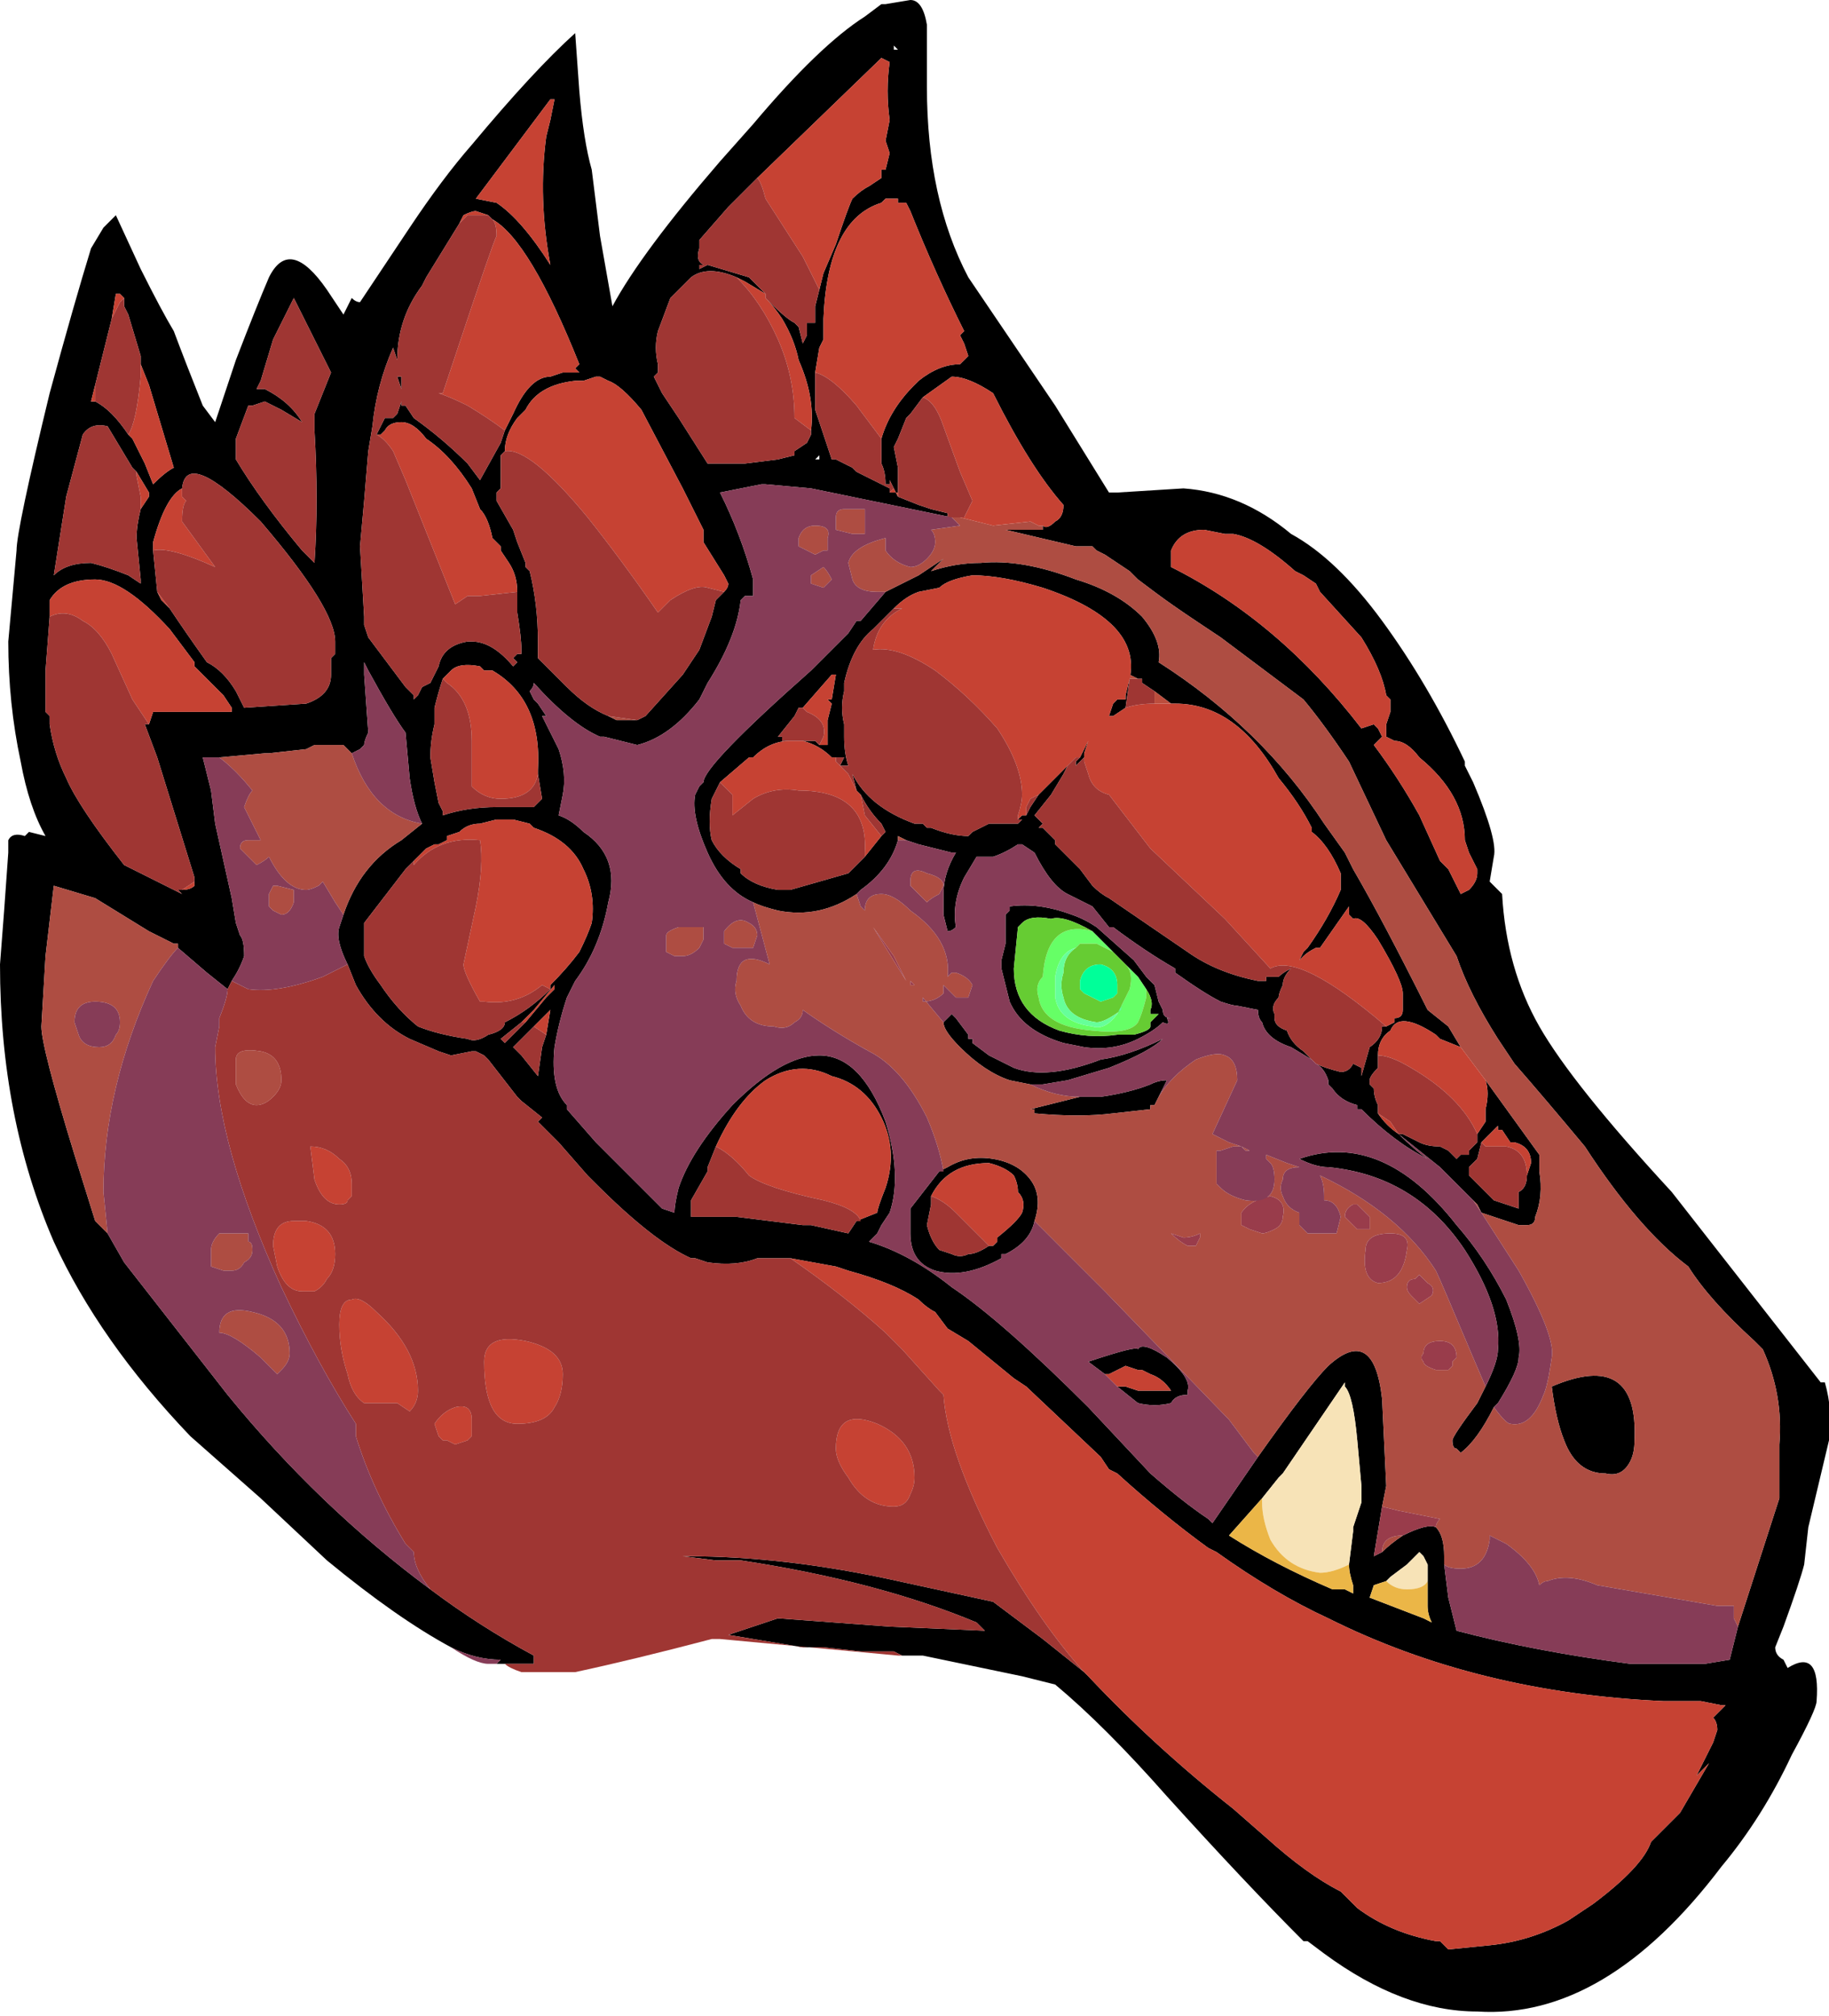 <?xml version="1.0" encoding="UTF-8" standalone="no"?>
<svg xmlns:ffdec="https://www.free-decompiler.com/flash" xmlns:xlink="http://www.w3.org/1999/xlink" ffdec:objectType="frame" height="170.45px" width="154.7px" xmlns="http://www.w3.org/2000/svg">
  <g transform="matrix(1.0, 0.0, 0.0, 1.0, 86.8, 210.0)">
    <use ffdec:characterId="96" height="24.35" transform="matrix(7.0, 0.0, 0.0, 7.0, -86.8, -210.0)" width="22.1" xlink:href="#shape0"/>
  </g>
  <defs>
    <g id="shape0" transform="matrix(1.0, 0.0, 0.0, 1.0, 12.4, 30.0)">
      <path d="M1.75 -23.35 L1.75 -23.15 Q3.05 -22.5 4.05 -21.2 L4.2 -21.25 4.25 -21.2 4.3 -21.1 Q4.25 -21.05 4.2 -21.0 4.5 -20.6 4.75 -20.15 L5.0 -19.6 5.1 -19.5 5.25 -19.2 5.35 -19.25 Q5.45 -19.35 5.45 -19.45 L5.45 -19.5 5.35 -19.7 5.3 -19.85 Q5.3 -20.4 4.75 -20.85 4.6 -21.05 4.45 -21.05 L4.35 -21.1 4.35 -21.25 4.4 -21.4 4.4 -21.55 4.35 -21.6 Q4.3 -21.9 4.05 -22.3 L3.55 -22.85 3.5 -22.95 3.35 -23.05 3.25 -23.1 Q2.8 -23.5 2.5 -23.55 L2.4 -23.55 2.15 -23.6 Q1.85 -23.6 1.75 -23.35 M-6.95 -10.1 Q-7.6 -10.45 -8.45 -11.15 L-9.25 -11.9 -10.1 -12.65 Q-11.2 -13.8 -11.75 -15.0 -12.4 -16.5 -12.4 -18.35 L-12.35 -19.0 -12.3 -19.7 -12.3 -19.85 Q-12.25 -19.95 -12.1 -19.9 L-12.05 -19.95 -11.85 -19.9 Q-12.05 -20.25 -12.15 -20.8 -12.3 -21.5 -12.3 -22.25 L-12.2 -23.35 Q-12.2 -23.6 -11.8 -25.25 -11.5 -26.35 -11.3 -27.0 L-11.15 -27.25 -11.0 -27.4 -10.7 -26.75 Q-10.45 -26.25 -10.3 -26.0 -10.15 -25.6 -9.95 -25.1 L-9.8 -24.9 -9.55 -25.65 Q-9.3 -26.3 -9.15 -26.65 -8.9 -27.15 -8.45 -26.5 L-8.25 -26.2 -8.15 -26.4 Q-8.1 -26.35 -8.05 -26.35 L-7.45 -27.25 Q-7.05 -27.85 -6.7 -28.25 -5.95 -29.15 -5.45 -29.6 L-5.4 -28.9 Q-5.35 -28.3 -5.25 -27.95 L-5.15 -27.15 -5.0 -26.3 Q-4.65 -26.95 -3.7 -28.05 L-3.3 -28.5 Q-2.5 -29.45 -1.95 -29.8 L-1.75 -29.95 -1.7 -29.95 -1.4 -30.0 Q-1.25 -30.0 -1.2 -29.7 L-1.2 -28.95 Q-1.2 -27.6 -0.7 -26.65 L0.35 -25.1 1.0 -24.05 1.1 -24.05 1.9 -24.1 Q2.6 -24.05 3.2 -23.55 3.75 -23.25 4.3 -22.5 4.85 -21.75 5.3 -20.8 L5.3 -20.75 5.4 -20.55 Q5.7 -19.85 5.65 -19.65 L5.6 -19.35 5.75 -19.2 Q5.8 -18.3 6.2 -17.6 6.6 -16.9 7.8 -15.6 L9.6 -13.3 9.65 -13.3 Q9.75 -12.95 9.7 -12.6 L9.45 -11.55 9.4 -11.1 Q9.35 -10.9 9.15 -10.35 L9.05 -10.1 Q9.05 -10.0 9.15 -9.95 L9.2 -9.85 Q9.6 -10.1 9.55 -9.45 9.55 -9.35 9.25 -8.8 8.9 -8.05 8.4 -7.45 7.0 -5.6 5.45 -5.7 4.55 -5.7 3.6 -6.4 L3.4 -6.55 3.35 -6.55 Q2.65 -7.25 1.7 -8.3 0.95 -9.15 0.35 -9.65 L-0.05 -9.75 -1.25 -10.0 -1.55 -10.0 -1.5 -10.0 -1.6 -10.05 -2.0 -10.05 -2.45 -10.1 -2.7 -10.1 -3.6 -10.25 -3.0 -10.45 -1.65 -10.35 -0.5 -10.3 -0.6 -10.4 Q-1.8 -10.9 -3.45 -11.15 L-3.75 -11.15 -4.15 -11.2 -4.1 -11.2 Q-2.9 -11.2 -1.55 -10.9 L-0.4 -10.65 0.2 -10.2 0.7 -9.8 0.75 -9.75 Q1.55 -8.9 2.5 -8.15 L2.9 -7.8 Q3.4 -7.35 3.8 -7.15 L4.0 -6.95 Q4.4 -6.65 4.95 -6.55 L5.0 -6.55 5.1 -6.45 5.6 -6.5 Q6.1 -6.55 6.55 -6.8 L6.85 -7.0 Q7.45 -7.45 7.55 -7.75 L7.9 -8.1 8.25 -8.7 8.1 -8.55 8.3 -8.95 8.35 -9.1 Q8.35 -9.2 8.3 -9.25 L8.45 -9.4 8.4 -9.4 8.15 -9.45 7.7 -9.45 Q5.45 -9.55 3.65 -10.45 3.0 -10.75 2.3 -11.25 L2.2 -11.3 Q1.65 -11.7 1.1 -12.2 L1.0 -12.25 0.9 -12.4 0.0 -13.25 -0.15 -13.35 -0.7 -13.8 -0.95 -13.95 -1.1 -14.15 Q-1.2 -14.2 -1.3 -14.3 -1.6 -14.5 -2.15 -14.65 L-2.3 -14.7 -2.85 -14.8 -3.25 -14.8 Q-3.5 -14.7 -3.85 -14.75 L-4.0 -14.8 -4.05 -14.8 Q-4.5 -15.0 -5.2 -15.7 L-5.3 -15.8 -5.65 -16.2 -5.9 -16.45 -5.85 -16.5 -6.1 -16.7 -6.15 -16.75 -6.5 -17.2 -6.55 -17.25 -6.65 -17.3 -6.7 -17.3 -6.95 -17.25 -7.1 -17.3 -7.45 -17.45 Q-7.85 -17.65 -8.1 -18.1 L-8.2 -18.35 Q-8.35 -18.65 -8.3 -18.8 L-8.25 -18.95 Q-8.05 -19.55 -7.55 -19.85 L-7.3 -20.05 Q-7.4 -20.25 -7.45 -20.6 L-7.5 -21.15 Q-7.65 -21.35 -7.95 -21.9 L-8.0 -22.0 -8.0 -21.85 -7.95 -21.15 Q-8.0 -21.05 -8.0 -21.0 L-8.05 -20.95 -8.15 -20.9 -8.25 -21.0 -8.6 -21.0 -8.7 -20.95 -9.15 -20.9 -9.2 -20.9 -9.75 -20.85 -9.95 -20.85 -9.85 -20.45 -9.8 -20.05 -9.6 -19.15 -9.55 -18.85 -9.5 -18.7 Q-9.45 -18.65 -9.45 -18.45 -9.5 -18.3 -9.6 -18.15 L-9.65 -18.05 -9.9 -18.25 -10.25 -18.55 -10.25 -18.6 -10.3 -18.6 -10.6 -18.75 -11.25 -19.15 -11.75 -19.3 -11.85 -18.45 -11.9 -17.6 Q-11.9 -17.35 -11.5 -16.05 L-11.25 -15.25 -11.1 -15.1 -10.9 -14.75 -9.65 -13.15 Q-8.55 -11.8 -7.2 -10.8 -6.6 -10.35 -5.95 -10.0 L-5.95 -9.9 -6.3 -9.9 -6.4 -9.9 -6.35 -9.95 Q-6.65 -9.95 -6.95 -10.1 M0.2 -23.65 Q0.25 -23.6 0.35 -23.7 0.45 -23.75 0.45 -23.9 0.05 -24.35 -0.4 -25.25 -0.7 -25.45 -0.9 -25.45 L-1.25 -25.2 -1.4 -25.0 -1.45 -24.95 -1.55 -24.7 -1.6 -24.6 -1.55 -24.35 -1.55 -24.0 -1.3 -23.9 -1.15 -23.85 -0.95 -23.8 -0.95 -23.75 -0.9 -23.75 -2.6 -24.1 -3.15 -24.15 -3.2 -24.15 -3.7 -24.05 Q-3.45 -23.55 -3.3 -23.0 L-3.3 -22.8 -3.4 -22.8 -3.45 -22.75 Q-3.5 -22.3 -3.85 -21.75 L-3.95 -21.55 Q-4.3 -21.1 -4.7 -21.0 L-5.1 -21.1 -5.15 -21.1 Q-5.5 -21.25 -5.95 -21.75 -5.95 -21.7 -6.0 -21.65 L-5.95 -21.55 -5.9 -21.5 -5.8 -21.35 -5.85 -21.35 -5.65 -20.95 Q-5.55 -20.65 -5.6 -20.4 L-5.65 -20.15 Q-5.5 -20.1 -5.35 -19.95 -4.9 -19.65 -5.05 -19.1 -5.15 -18.55 -5.45 -18.15 L-5.55 -17.95 Q-5.65 -17.65 -5.7 -17.35 -5.75 -16.85 -5.55 -16.65 L-5.55 -16.6 -5.2 -16.2 -4.4 -15.4 -4.25 -15.35 Q-4.25 -15.45 -4.2 -15.65 -4.05 -16.1 -3.55 -16.65 -2.95 -17.25 -2.5 -17.25 -2.0 -17.25 -1.7 -16.45 -1.5 -15.8 -1.65 -15.35 L-1.75 -15.2 -1.8 -15.1 -1.9 -15.0 Q-1.4 -14.85 -0.9 -14.45 -0.3 -14.05 0.75 -13.0 L1.5 -12.2 Q1.9 -11.85 2.2 -11.65 L2.25 -11.6 2.8 -12.4 Q3.4 -13.25 3.65 -13.5 4.2 -14.0 4.3 -13.1 L4.35 -12.05 4.3 -11.8 4.2 -11.2 4.3 -11.25 Q4.4 -11.35 4.55 -11.45 4.85 -11.6 4.95 -11.55 5.05 -11.45 5.05 -11.2 L5.05 -11.1 5.1 -10.7 5.2 -10.3 Q6.15 -10.05 7.3 -9.9 L7.4 -9.9 Q7.9 -9.9 8.2 -9.9 L8.5 -9.95 8.6 -10.35 9.1 -11.9 9.1 -12.55 Q9.15 -13.15 8.9 -13.7 L8.8 -13.8 Q8.25 -14.3 8.0 -14.7 7.4 -15.15 6.75 -16.15 6.25 -16.75 5.9 -17.15 5.8 -17.3 5.7 -17.45 5.35 -18.0 5.2 -18.45 L4.35 -19.85 3.9 -20.8 Q3.6 -21.25 3.35 -21.55 L2.35 -22.3 2.05 -22.5 Q1.75 -22.7 1.55 -22.85 L1.35 -23.0 1.25 -23.1 0.95 -23.3 0.85 -23.35 0.8 -23.4 0.6 -23.4 -0.25 -23.6 0.2 -23.6 0.2 -23.65 M-1.7 -22.85 L-1.3 -23.05 -1.0 -23.25 -1.15 -23.1 Q-0.85 -23.2 -0.55 -23.2 -0.05 -23.25 0.6 -23.0 1.1 -22.85 1.4 -22.55 1.65 -22.25 1.6 -22.0 2.85 -21.2 3.6 -20.05 L3.85 -19.7 3.95 -19.5 Q4.3 -18.9 4.85 -17.8 L5.1 -17.6 5.25 -17.35 5.0 -17.45 4.95 -17.5 Q4.5 -17.8 4.4 -17.55 4.25 -17.45 4.25 -17.25 L4.25 -17.1 Q4.15 -17.0 4.15 -16.95 L4.15 -16.9 4.2 -16.85 Q4.2 -16.75 4.25 -16.65 L4.25 -16.55 Q4.35 -16.4 4.5 -16.3 L4.55 -16.3 4.75 -16.2 Q4.85 -16.15 5.0 -16.15 L5.1 -16.1 5.2 -16.0 5.25 -16.05 5.35 -16.05 5.35 -16.1 5.45 -16.2 5.45 -16.3 5.55 -16.45 5.55 -16.6 Q5.6 -16.8 5.55 -16.95 L6.2 -16.05 6.2 -15.85 Q6.25 -15.55 6.15 -15.3 6.15 -15.2 6.05 -15.2 L5.95 -15.2 5.5 -15.35 5.45 -15.45 5.4 -15.5 5.0 -15.9 4.5 -16.3 Q4.7 -16.1 4.85 -16.0 4.45 -16.2 4.05 -16.6 L4.0 -16.6 4.0 -16.65 Q3.8 -16.7 3.7 -16.85 L3.65 -16.9 3.65 -16.95 Q3.6 -17.1 3.5 -17.15 3.6 -17.1 3.8 -17.05 3.9 -17.05 3.95 -17.15 L4.05 -17.1 4.05 -17.0 4.15 -17.35 Q4.3 -17.45 4.3 -17.6 L4.35 -17.6 4.45 -17.65 4.45 -17.7 Q4.55 -17.7 4.55 -17.8 4.55 -17.9 4.55 -18.0 4.55 -18.15 4.25 -18.65 4.05 -18.95 3.95 -18.9 L3.9 -18.95 3.9 -19.05 3.55 -18.55 3.5 -18.55 Q3.4 -18.5 3.35 -18.45 L3.3 -18.4 3.35 -18.5 3.4 -18.55 Q3.65 -18.9 3.8 -19.25 L3.8 -19.45 Q3.65 -19.8 3.45 -19.95 L3.45 -20.0 Q3.3 -20.3 3.05 -20.6 2.55 -21.5 1.8 -21.5 L1.75 -21.5 1.55 -21.65 1.4 -21.75 1.4 -21.8 1.35 -21.8 1.25 -21.85 1.25 -21.8 1.2 -21.45 1.05 -21.35 1.0 -21.35 1.05 -21.5 1.1 -21.55 1.2 -21.55 1.2 -21.6 1.25 -21.8 Q1.4 -22.5 0.2 -22.9 -0.3 -23.05 -0.65 -23.05 -0.95 -23.0 -1.05 -22.9 L-1.3 -22.85 Q-1.45 -22.8 -1.6 -22.65 L-1.85 -22.4 Q-2.1 -22.2 -2.2 -21.75 L-2.2 -21.65 Q-2.25 -21.45 -2.2 -21.25 L-2.2 -21.1 Q-2.2 -20.9 -2.15 -20.75 L-2.25 -20.75 -2.2 -20.85 -2.3 -20.85 -2.35 -20.85 Q-2.5 -21.0 -2.7 -21.05 L-2.55 -21.05 -2.5 -21.0 -2.4 -21.0 -2.4 -21.3 -2.35 -21.5 -2.4 -21.55 -2.35 -21.55 -2.3 -21.85 -2.35 -21.85 -2.7 -21.45 -2.75 -21.45 -2.8 -21.35 -3.0 -21.1 -2.95 -21.1 -2.95 -21.05 -2.85 -21.05 Q-3.1 -21.05 -3.3 -20.85 L-3.35 -20.85 -3.7 -20.55 -3.8 -20.35 Q-3.85 -20.05 -3.8 -19.85 -3.7 -19.65 -3.45 -19.5 L-3.45 -19.45 Q-3.3 -19.3 -3.0 -19.25 L-2.85 -19.25 -2.15 -19.45 -1.95 -19.65 -1.75 -19.9 -1.7 -19.95 -1.75 -20.05 Q-1.9 -20.2 -2.0 -20.4 L-2.05 -20.45 -2.1 -20.65 Q-1.9 -20.25 -1.35 -20.05 L-1.25 -20.05 -1.2 -20.0 -1.15 -20.0 Q-0.9 -19.9 -0.7 -19.9 L-0.65 -19.95 -0.45 -20.05 -0.1 -20.05 -0.05 -20.1 -0.1 -20.1 -0.05 -20.15 0.0 -20.15 0.05 -20.25 0.15 -20.4 0.5 -20.75 0.45 -20.65 0.3 -20.4 0.1 -20.15 0.2 -20.05 0.15 -20.0 0.2 -20.0 0.35 -19.85 0.35 -19.8 0.65 -19.5 0.8 -19.3 Q0.9 -19.2 1.0 -19.15 L1.95 -18.5 Q2.3 -18.25 2.8 -18.15 L2.9 -18.15 2.9 -18.2 3.05 -18.2 Q3.1 -18.25 3.2 -18.3 3.1 -18.2 3.1 -18.1 3.05 -18.0 3.05 -17.95 2.95 -17.85 3.0 -17.75 L3.0 -17.7 Q3.0 -17.6 3.15 -17.55 3.2 -17.4 3.35 -17.3 L3.45 -17.2 3.2 -17.35 Q2.9 -17.45 2.85 -17.65 2.8 -17.7 2.8 -17.8 L2.55 -17.85 Q2.5 -17.85 2.35 -17.9 2.15 -18.0 1.8 -18.25 L1.8 -18.3 Q1.45 -18.5 1.05 -18.8 L1.0 -18.8 0.8 -19.05 0.5 -19.2 Q0.3 -19.3 0.1 -19.7 L-0.05 -19.8 -0.1 -19.8 Q-0.25 -19.7 -0.4 -19.65 L-0.6 -19.65 -0.75 -19.4 Q-0.9 -19.1 -0.85 -18.8 -0.9 -18.75 -0.95 -18.75 L-1.0 -18.95 -1.0 -19.2 Q-1.0 -19.45 -0.85 -19.7 L-0.9 -19.7 -1.3 -19.8 -1.45 -19.85 -1.55 -19.9 -1.55 -19.85 Q-1.65 -19.5 -2.0 -19.25 L-2.05 -19.2 Q-2.5 -18.9 -3.0 -19.0 -3.2 -19.05 -3.3 -19.1 -3.65 -19.25 -3.85 -19.7 -4.05 -20.15 -4.0 -20.4 L-3.95 -20.5 -3.9 -20.55 Q-3.9 -20.75 -2.6 -21.9 L-2.15 -22.35 -2.05 -22.5 -2.0 -22.5 -1.7 -22.85 M5.65 -13.0 Q5.45 -12.6 5.25 -12.45 L5.2 -12.5 Q5.15 -12.5 5.15 -12.6 5.15 -12.65 5.45 -13.05 L5.55 -13.25 Q5.7 -13.55 5.7 -13.7 5.75 -14.2 5.3 -14.9 4.7 -15.8 3.65 -15.9 3.5 -15.9 3.3 -16.0 4.3 -16.35 5.2 -15.2 5.55 -14.8 5.8 -14.3 6.0 -13.8 5.95 -13.6 5.95 -13.45 5.7 -13.05 L5.65 -13.0 M1.6 -16.75 L1.55 -16.65 1.5 -16.65 1.5 -16.6 1.05 -16.55 Q0.65 -16.5 0.1 -16.55 L0.1 -16.6 0.05 -16.6 0.65 -16.75 0.9 -16.75 Q1.25 -16.8 1.5 -16.9 1.6 -16.95 1.7 -16.95 L1.6 -16.75 M0.05 -16.9 L-0.2 -16.95 Q-0.5 -17.05 -0.8 -17.35 -1.0 -17.55 -1.0 -17.65 L-0.9 -17.75 -0.85 -17.7 -0.7 -17.5 -0.7 -17.45 -0.65 -17.45 -0.65 -17.4 -0.45 -17.25 -0.15 -17.1 Q0.25 -16.95 0.9 -17.2 1.25 -17.25 1.65 -17.45 1.5 -17.3 1.0 -17.1 L0.5 -16.95 0.2 -16.9 0.05 -16.9 M-1.05 -15.85 L-0.95 -15.9 Q-0.7 -16.05 -0.4 -16.0 -0.1 -15.95 0.05 -15.75 0.2 -15.55 0.1 -15.25 0.05 -15.0 -0.25 -14.85 L-0.3 -14.85 -0.3 -14.8 Q-0.75 -14.55 -1.1 -14.65 -1.4 -14.75 -1.4 -15.1 L-1.4 -15.4 -1.05 -15.85 M0.7 -20.85 L0.6 -20.75 0.6 -20.8 0.65 -20.85 0.75 -21.05 0.7 -20.9 0.7 -20.85 M1.05 -18.5 L0.9 -18.65 Q0.85 -18.7 0.8 -18.75 0.45 -18.95 0.3 -18.9 0.05 -18.95 -0.05 -18.85 L-0.1 -18.8 -0.15 -18.3 Q-0.15 -17.75 0.4 -17.55 0.75 -17.45 1.1 -17.5 L1.3 -17.5 Q1.5 -17.55 1.5 -17.6 L1.5 -17.65 1.6 -17.75 1.5 -17.75 1.5 -17.8 Q1.55 -17.9 1.45 -18.05 L1.35 -18.2 1.2 -18.35 1.05 -18.5 M0.85 -18.8 L1.3 -18.4 1.45 -18.2 1.55 -18.1 1.6 -17.9 1.65 -17.8 Q1.65 -17.7 1.75 -17.7 L1.7 -17.7 Q1.75 -17.6 1.65 -17.65 L1.65 -17.65 Q1.55 -17.55 1.35 -17.45 1.05 -17.3 0.7 -17.35 L0.45 -17.4 Q-0.05 -17.55 -0.2 -17.9 L-0.3 -18.3 -0.3 -18.4 -0.25 -18.6 -0.25 -18.95 -0.2 -19.0 -0.2 -19.05 Q0.15 -19.1 0.55 -18.95 0.7 -18.9 0.85 -18.8 M6.05 -15.8 L6.1 -15.95 Q6.1 -16.15 5.9 -16.2 L5.85 -16.2 5.75 -16.35 5.7 -16.35 5.7 -16.4 5.5 -16.2 5.45 -16.0 5.35 -15.9 5.35 -15.8 5.65 -15.5 5.95 -15.4 5.95 -15.6 Q6.05 -15.65 6.05 -15.8 M6.35 -13.25 Q7.4 -13.7 7.35 -12.6 7.35 -12.45 7.3 -12.35 7.2 -12.15 7.0 -12.2 6.65 -12.2 6.5 -12.6 6.4 -12.85 6.35 -13.25 M3.9 -11.1 L3.95 -11.5 3.95 -11.55 4.05 -11.85 4.05 -12.05 4.0 -12.6 Q3.95 -13.15 3.85 -13.25 L3.85 -13.3 3.1 -12.2 3.05 -12.15 2.85 -11.9 2.45 -11.45 Q3.0 -11.1 3.7 -10.8 L3.85 -10.8 3.95 -10.75 3.95 -10.85 Q3.9 -11.0 3.9 -11.1 M4.35 -10.9 L4.2 -10.85 4.15 -10.7 4.8 -10.45 4.9 -10.4 Q4.85 -10.5 4.85 -10.6 L4.85 -10.9 4.85 -11.1 4.8 -11.2 4.75 -11.25 4.6 -11.1 4.4 -10.95 4.35 -10.9 M1.1 -13.25 L1.2 -13.25 1.35 -13.2 1.75 -13.2 Q1.65 -13.35 1.5 -13.4 L1.4 -13.45 1.35 -13.45 1.2 -13.5 1.0 -13.4 0.95 -13.4 0.75 -13.55 Q1.35 -13.75 1.35 -13.7 1.4 -13.8 1.7 -13.6 2.0 -13.35 1.95 -13.2 L1.95 -13.15 Q1.8 -13.15 1.75 -13.05 1.55 -13.0 1.35 -13.05 L1.1 -13.25 M-1.65 -24.05 L-1.55 -24.05 -1.55 -24.0 -1.6 -24.1 -1.65 -24.2 -1.65 -24.15 -1.7 -24.15 Q-1.7 -24.3 -1.75 -24.4 -1.75 -24.55 -1.75 -24.7 -1.65 -25.05 -1.35 -25.35 L-1.3 -25.4 Q-1.05 -25.6 -0.8 -25.6 -0.75 -25.65 -0.7 -25.7 L-0.75 -25.85 -0.8 -25.95 -0.75 -26.0 Q-1.1 -26.7 -1.4 -27.45 L-1.45 -27.55 -1.55 -27.55 -1.55 -27.6 -1.7 -27.6 -1.75 -27.55 Q-2.4 -27.35 -2.45 -26.15 L-2.45 -25.9 -2.5 -25.8 -2.55 -25.5 -2.55 -25.05 -2.35 -24.45 -2.3 -24.45 Q-2.2 -24.4 -2.1 -24.35 L-2.05 -24.3 -1.65 -24.1 -1.65 -24.05 M-5.75 -28.55 L-5.7 -28.8 -5.75 -28.8 -6.65 -27.6 -6.4 -27.55 Q-6.1 -27.35 -5.75 -26.8 -5.9 -27.6 -5.8 -28.35 L-5.75 -28.55 M-2.5 -26.5 L-2.45 -26.7 -2.3 -27.05 Q-2.15 -27.5 -2.1 -27.6 -2.0 -27.7 -1.9 -27.75 L-1.75 -27.85 -1.75 -27.95 -1.7 -27.95 -1.65 -28.15 -1.7 -28.3 -1.65 -28.55 Q-1.7 -28.9 -1.65 -29.25 L-1.75 -29.3 -3.25 -27.85 -3.6 -27.5 -3.95 -27.1 -3.95 -27.0 Q-4.0 -26.85 -3.9 -26.8 L-3.95 -26.8 -3.95 -26.75 -3.85 -26.8 -3.35 -26.65 -3.15 -26.45 -3.4 -26.6 -3.5 -26.65 Q-3.85 -26.8 -4.05 -26.65 L-4.3 -26.4 -4.45 -26.0 Q-4.5 -25.8 -4.45 -25.6 L-4.45 -25.5 -4.5 -25.45 -4.4 -25.25 -4.2 -24.95 -3.85 -24.4 -3.4 -24.4 -3.0 -24.45 -2.8 -24.5 -2.8 -24.55 -2.65 -24.65 -2.6 -24.75 -2.6 -24.8 Q-2.55 -25.2 -2.75 -25.65 -2.8 -25.9 -2.95 -26.15 -3.05 -26.3 -3.15 -26.4 L-3.1 -26.35 Q-2.9 -26.15 -2.8 -26.1 L-2.75 -26.05 -2.7 -25.85 -2.65 -25.95 -2.65 -26.1 -2.55 -26.1 -2.55 -26.3 -2.5 -26.5 M-1.55 -29.4 L-1.6 -29.4 -1.6 -29.45 -1.55 -29.4 M-3.65 -22.85 Q-3.6 -22.9 -3.6 -22.95 L-3.65 -23.05 -3.9 -23.45 -3.9 -23.6 -4.15 -24.1 -4.65 -25.05 Q-4.9 -25.35 -5.05 -25.4 L-5.15 -25.45 -5.2 -25.45 -5.35 -25.4 -5.45 -25.4 Q-5.9 -25.35 -6.05 -25.05 L-6.15 -24.95 Q-6.3 -24.75 -6.3 -24.55 L-6.35 -24.5 -6.35 -24.1 -6.4 -24.05 -6.4 -23.95 -6.2 -23.6 -6.15 -23.45 -6.05 -23.2 -6.05 -23.15 -6.0 -23.1 Q-5.9 -22.7 -5.9 -22.25 L-5.9 -22.05 -5.55 -21.7 Q-5.3 -21.45 -5.05 -21.35 L-4.95 -21.3 -4.7 -21.3 -4.6 -21.35 -4.15 -21.85 -3.95 -22.15 -3.8 -22.55 -3.75 -22.75 -3.65 -22.85 M-6.3 -24.8 L-6.2 -25.0 Q-6.0 -25.45 -5.75 -25.45 L-5.6 -25.5 -5.4 -25.5 -5.45 -25.55 -5.4 -25.6 Q-6.0 -27.1 -6.45 -27.35 L-6.5 -27.4 -6.65 -27.45 Q-6.7 -27.45 -6.8 -27.4 L-6.85 -27.3 -7.25 -26.65 -7.3 -26.55 Q-7.6 -26.15 -7.6 -25.65 L-7.65 -25.8 Q-7.85 -25.35 -7.9 -24.85 L-7.95 -24.55 -8.0 -23.95 -8.05 -23.4 -8.0 -22.55 -8.0 -22.45 -7.95 -22.3 -7.5 -21.7 -7.4 -21.6 -7.4 -21.55 -7.35 -21.6 -7.3 -21.7 -7.2 -21.75 -7.1 -21.95 Q-7.05 -22.2 -6.75 -22.25 L-6.7 -22.25 Q-6.45 -22.25 -6.2 -21.95 L-6.15 -22.0 -6.2 -22.05 -6.15 -22.1 -6.1 -22.1 -6.1 -22.15 Q-6.1 -22.3 -6.15 -22.6 -6.15 -22.75 -6.15 -22.85 -6.15 -23.05 -6.25 -23.2 L-6.35 -23.35 -6.35 -23.4 -6.45 -23.5 Q-6.5 -23.75 -6.6 -23.85 L-6.7 -24.1 Q-6.95 -24.5 -7.25 -24.7 -7.4 -24.9 -7.55 -24.9 -7.7 -24.9 -7.75 -24.8 L-7.8 -24.75 -7.85 -24.75 -7.75 -24.95 -7.65 -24.95 -7.6 -25.0 -7.55 -25.15 -7.55 -25.1 -7.5 -25.1 -7.4 -24.95 Q-7.05 -24.7 -6.75 -24.4 L-6.6 -24.2 -6.35 -24.65 -6.3 -24.8 M-2.5 -24.45 L-2.5 -24.5 -2.55 -24.45 -2.5 -24.45 M-7.65 -25.8 L-7.65 -25.8 M-8.4 -25.5 L-8.85 -26.4 -9.1 -25.9 -9.25 -25.4 -9.3 -25.3 -9.2 -25.3 Q-8.9 -25.15 -8.75 -24.9 L-9.0 -25.05 -9.2 -25.15 -9.35 -25.1 -9.4 -25.1 -9.55 -24.7 -9.55 -24.45 Q-9.25 -23.95 -8.75 -23.35 L-8.6 -23.2 Q-8.55 -23.95 -8.6 -24.8 L-8.6 -25.0 -8.4 -25.5 M-7.55 -25.45 L-7.55 -25.3 -7.6 -25.45 -7.55 -25.45 M-10.9 -26.4 L-10.95 -26.45 -11.0 -26.45 -11.05 -26.15 -11.25 -25.35 -11.3 -25.15 -11.25 -25.15 Q-11.05 -25.05 -10.85 -24.75 L-10.8 -24.7 Q-10.75 -24.6 -10.65 -24.4 L-10.55 -24.15 Q-10.4 -24.3 -10.3 -24.35 L-10.6 -25.35 -10.7 -25.6 -10.7 -25.7 -10.85 -26.2 -10.9 -26.3 -10.9 -26.4 M-10.75 -24.3 L-10.8 -24.35 -11.1 -24.85 Q-11.3 -24.9 -11.4 -24.75 L-11.6 -24.0 -11.75 -23.05 Q-11.6 -23.2 -11.3 -23.2 -11.1 -23.15 -10.85 -23.05 L-10.7 -22.95 -10.7 -23.0 -10.75 -23.5 Q-10.75 -23.65 -10.7 -23.85 L-10.6 -24.0 -10.6 -24.05 -10.75 -24.3 M-10.7 -22.95 L-10.7 -22.95 M-10.55 -23.35 L-10.5 -22.85 -10.45 -22.75 -10.35 -22.65 Q-10.15 -22.35 -9.9 -22.0 -9.7 -21.9 -9.55 -21.65 L-9.45 -21.45 -8.7 -21.5 Q-8.4 -21.6 -8.4 -21.85 L-8.4 -22.0 -8.4 -22.05 -8.35 -22.1 Q-8.35 -22.2 -8.35 -22.25 -8.35 -22.65 -9.25 -23.7 -10.15 -24.6 -10.2 -24.1 -10.4 -24.0 -10.55 -23.45 L-10.55 -23.35 M-11.8 -22.55 L-11.85 -21.9 -11.85 -21.4 -11.8 -21.35 -11.8 -21.25 Q-11.75 -20.9 -11.6 -20.6 -11.45 -20.25 -10.9 -19.55 -10.5 -19.35 -10.2 -19.2 L-10.25 -19.25 -10.2 -19.25 Q-10.1 -19.25 -10.05 -19.3 L-10.05 -19.35 -10.05 -19.4 -10.5 -20.85 -10.65 -21.25 -10.6 -21.25 -10.55 -21.4 -9.6 -21.4 -9.6 -21.45 -9.7 -21.6 -10.05 -21.95 -10.05 -22.0 -10.35 -22.4 Q-10.9 -23.0 -11.25 -23.0 -11.65 -23.0 -11.8 -22.75 L-11.8 -22.55 M-6.75 -24.2 L-6.75 -24.2 -6.75 -24.2 M-5.9 -20.65 L-5.9 -20.7 Q-5.85 -21.55 -6.45 -21.9 L-6.55 -21.9 -6.6 -21.95 Q-6.85 -22.0 -6.95 -21.9 L-7.05 -21.8 Q-7.1 -21.65 -7.15 -21.45 L-7.15 -21.25 Q-7.2 -21.05 -7.2 -20.85 L-7.15 -20.55 -7.1 -20.3 -7.05 -20.2 -7.05 -20.15 Q-6.75 -20.25 -6.4 -20.25 L-5.95 -20.25 -5.85 -20.35 -5.9 -20.65 M-5.75 -18.05 L-5.75 -18.1 Q-5.55 -18.3 -5.4 -18.5 -5.3 -18.7 -5.25 -18.85 -5.2 -19.2 -5.35 -19.5 -5.5 -19.85 -5.95 -20.0 L-6.0 -20.05 -6.2 -20.1 -6.4 -20.1 -6.6 -20.05 Q-6.75 -20.05 -6.85 -19.95 L-7.0 -19.9 -7.0 -19.85 -7.1 -19.8 -7.15 -19.8 -7.25 -19.75 -7.3 -19.7 -7.5 -19.5 -8.0 -18.85 -8.0 -18.45 Q-7.95 -18.3 -7.8 -18.1 -7.6 -17.8 -7.35 -17.6 -7.1 -17.5 -6.75 -17.45 -6.65 -17.4 -6.5 -17.5 -6.3 -17.55 -6.3 -17.65 -6.0 -17.8 -5.75 -18.05 M-5.95 -17.6 L-6.2 -17.35 -6.1 -17.25 -5.9 -17.0 -5.85 -17.35 -5.8 -17.5 -5.75 -17.8 -5.95 -17.6 M-6.1 -17.65 L-6.35 -17.45 -6.3 -17.4 -6.05 -17.65 -5.8 -17.95 -5.7 -18.05 -5.7 -18.1 -5.95 -17.8 -6.1 -17.65 M-2.05 -15.25 L-1.8 -15.35 Q-1.8 -15.4 -1.7 -15.65 -1.55 -16.1 -1.75 -16.5 -1.95 -16.9 -2.35 -17.0 -2.75 -17.2 -3.15 -16.95 -3.5 -16.7 -3.75 -16.15 L-3.85 -15.9 -3.85 -15.85 -4.05 -15.5 -4.05 -15.3 -3.5 -15.3 -2.7 -15.2 -2.6 -15.2 -2.15 -15.1 -2.05 -15.25 M-0.45 -14.95 L-0.4 -14.95 -0.35 -15.0 -0.35 -15.05 Q-0.1 -15.25 -0.05 -15.35 0.0 -15.5 -0.1 -15.6 -0.1 -15.7 -0.15 -15.8 -0.25 -15.9 -0.45 -15.95 -0.95 -15.95 -1.15 -15.55 L-1.15 -15.45 -1.2 -15.2 Q-1.15 -15.0 -1.05 -14.9 L-0.9 -14.85 Q-0.8 -14.8 -0.7 -14.85 -0.6 -14.85 -0.45 -14.95" fill="#000000" fill-rule="evenodd" stroke="none"/>
      <path d="M7.4 -9.9 L7.3 -9.9 7.4 -9.9" fill="#fde695" fill-rule="evenodd" stroke="none"/>
      <path d="M-0.8 -23.75 L-0.4 -23.65 0.05 -23.7 0.15 -23.65 0.2 -23.65 0.2 -23.6 -0.25 -23.6 0.6 -23.4 0.8 -23.4 0.85 -23.35 0.95 -23.3 1.25 -23.1 1.35 -23.0 1.55 -22.85 Q1.75 -22.7 2.05 -22.5 L2.35 -22.3 3.35 -21.55 Q3.6 -21.25 3.9 -20.8 L4.35 -19.85 5.2 -18.45 Q5.35 -18.0 5.7 -17.45 5.8 -17.3 5.9 -17.15 6.25 -16.75 6.75 -16.15 7.4 -15.15 8.0 -14.7 8.25 -14.3 8.8 -13.8 L8.9 -13.7 Q9.15 -13.15 9.1 -12.55 L9.1 -11.9 8.6 -10.35 8.55 -10.45 8.55 -10.6 8.35 -10.6 6.9 -10.85 Q6.55 -11.0 6.3 -10.9 6.25 -10.9 6.2 -10.85 6.15 -11.1 5.8 -11.35 L5.6 -11.45 5.6 -11.4 Q5.55 -11.05 5.25 -11.05 5.1 -11.05 5.05 -11.1 L5.05 -11.2 Q5.05 -11.45 4.95 -11.55 4.95 -11.6 5.0 -11.65 L4.5 -11.75 4.3 -11.8 4.35 -12.05 4.3 -13.1 Q4.2 -14.0 3.65 -13.5 3.4 -13.25 2.8 -12.4 L2.75 -12.45 2.45 -12.85 0.95 -14.4 0.1 -15.25 Q0.2 -15.55 0.05 -15.75 -0.1 -15.95 -0.4 -16.0 -0.7 -16.05 -0.95 -15.9 L-1.05 -15.85 -1.0 -15.85 Q-1.05 -16.15 -1.2 -16.5 -1.5 -17.1 -1.9 -17.3 -2.35 -17.55 -2.7 -17.8 -2.7 -17.7 -2.8 -17.65 -2.9 -17.55 -3.05 -17.6 -3.35 -17.6 -3.45 -17.85 -3.55 -18.0 -3.5 -18.15 -3.5 -18.55 -3.1 -18.35 L-3.3 -19.1 Q-3.2 -19.05 -3.0 -19.0 -2.5 -18.9 -2.05 -19.2 L-2.0 -19.05 -1.95 -19.0 Q-1.95 -19.2 -1.75 -19.2 -1.6 -19.2 -1.4 -19.0 -0.9 -18.65 -0.95 -18.2 L-0.9 -18.25 -0.85 -18.25 Q-0.7 -18.2 -0.65 -18.1 L-0.7 -17.95 -0.85 -17.95 -1.0 -18.1 -1.0 -18.0 Q-1.1 -17.9 -1.25 -17.9 L-1.25 -17.95 -1.0 -17.65 Q-1.0 -17.55 -0.8 -17.35 -0.5 -17.05 -0.2 -16.95 L0.05 -16.9 Q0.35 -16.75 0.65 -16.75 L0.05 -16.6 0.1 -16.6 0.1 -16.55 Q0.65 -16.5 1.05 -16.55 L1.5 -16.6 1.5 -16.65 1.55 -16.65 1.6 -16.75 Q1.75 -17.0 2.05 -17.2 2.3 -17.3 2.4 -17.25 2.55 -17.2 2.55 -16.95 L2.25 -16.3 2.45 -16.2 2.6 -16.15 2.7 -16.1 2.65 -16.1 2.6 -16.15 2.5 -16.15 2.35 -16.1 2.3 -16.1 2.3 -15.7 2.35 -15.65 Q2.45 -15.55 2.65 -15.5 3.0 -15.45 3.0 -15.75 3.0 -15.9 2.95 -15.95 L2.9 -16.0 2.9 -16.05 3.15 -15.95 3.3 -15.9 Q3.1 -15.9 3.1 -15.75 3.05 -15.65 3.1 -15.55 3.15 -15.4 3.3 -15.35 3.3 -15.25 3.3 -15.2 L3.4 -15.1 3.75 -15.1 3.8 -15.3 Q3.75 -15.5 3.6 -15.5 L3.6 -15.55 Q3.6 -15.7 3.55 -15.8 4.5 -15.35 4.95 -14.65 5.0 -14.55 5.4 -13.6 L5.55 -13.25 5.45 -13.05 Q5.15 -12.65 5.15 -12.6 5.15 -12.5 5.2 -12.5 L5.25 -12.45 Q5.45 -12.6 5.65 -13.0 5.8 -12.8 5.85 -12.8 6.1 -12.75 6.25 -13.15 6.3 -13.25 6.35 -13.6 6.4 -13.85 5.95 -14.65 L5.5 -15.35 5.95 -15.2 6.05 -15.2 Q6.15 -15.2 6.15 -15.3 6.25 -15.55 6.2 -15.85 L6.2 -16.05 5.55 -16.95 5.25 -17.35 5.1 -17.6 4.85 -17.8 Q4.3 -18.9 3.95 -19.5 L3.85 -19.7 3.6 -20.05 Q2.85 -21.2 1.6 -22.0 1.65 -22.25 1.4 -22.55 1.1 -22.85 0.6 -23.0 -0.05 -23.25 -0.55 -23.2 -0.85 -23.2 -1.15 -23.1 L-1.0 -23.25 -1.3 -23.05 -1.7 -22.85 -1.8 -22.85 Q-2.05 -22.85 -2.1 -23.0 L-2.15 -23.2 Q-2.1 -23.4 -1.7 -23.5 L-1.7 -23.35 Q-1.6 -23.2 -1.4 -23.15 -1.3 -23.15 -1.2 -23.25 -1.1 -23.35 -1.1 -23.45 -1.1 -23.55 -1.15 -23.6 L-0.8 -23.65 -0.9 -23.75 -0.8 -23.75 M5.4 -15.5 L5.45 -15.45 5.5 -15.35 5.4 -15.5 M2.1 -15.05 L2.1 -15.1 Q2.0 -15.05 1.9 -15.05 L1.75 -15.1 Q1.85 -15.0 1.95 -14.95 L2.05 -14.95 2.1 -15.05 M2.7 -15.15 L2.85 -15.1 Q2.9 -15.1 3.0 -15.15 3.1 -15.2 3.1 -15.3 3.15 -15.5 2.95 -15.55 2.7 -15.5 2.6 -15.35 L2.6 -15.2 2.7 -15.15 M4.1 -14.9 Q4.05 -14.55 4.25 -14.5 4.55 -14.5 4.6 -14.9 4.65 -15.1 4.4 -15.1 4.1 -15.1 4.1 -14.9 M3.95 -15.45 Q3.85 -15.4 3.85 -15.3 L4.0 -15.15 4.15 -15.15 4.15 -15.3 4.0 -15.45 3.95 -15.45 M4.85 -14.5 L4.75 -14.6 4.7 -14.55 Q4.6 -14.55 4.6 -14.45 4.6 -14.4 4.65 -14.35 L4.75 -14.25 4.9 -14.35 Q4.95 -14.45 4.85 -14.5 M6.35 -13.25 Q6.4 -12.85 6.5 -12.6 6.65 -12.2 7.0 -12.2 7.2 -12.15 7.3 -12.35 7.35 -12.45 7.35 -12.6 7.4 -13.7 6.35 -13.25 M5.15 -13.55 L5.2 -13.6 Q5.2 -13.8 5.0 -13.8 4.8 -13.8 4.8 -13.65 4.75 -13.6 4.8 -13.55 4.8 -13.5 4.95 -13.45 L5.1 -13.45 5.15 -13.5 5.15 -13.55 M4.55 -11.45 Q4.4 -11.35 4.3 -11.25 4.3 -11.45 4.55 -11.45 M-4.7 -21.3 L-4.95 -21.3 -5.05 -21.35 -4.7 -21.3 M-2.3 -23.75 Q-2.3 -23.85 -2.2 -23.85 L-1.95 -23.85 -1.95 -23.55 -2.1 -23.55 -2.3 -23.6 -2.3 -23.75 M-2.55 -23.65 Q-2.35 -23.65 -2.4 -23.5 L-2.4 -23.35 -2.45 -23.35 -2.55 -23.3 -2.75 -23.4 -2.75 -23.5 Q-2.7 -23.65 -2.55 -23.65 M-2.35 -23.0 Q-2.4 -22.95 -2.45 -22.9 L-2.6 -22.95 -2.6 -23.05 -2.45 -23.15 Q-2.4 -23.1 -2.35 -23.0 M-8.15 -20.9 Q-7.9 -20.15 -7.3 -20.05 L-7.55 -19.85 Q-8.05 -19.55 -8.25 -18.95 L-8.35 -19.1 -8.5 -19.35 -8.55 -19.3 Q-8.65 -19.25 -8.7 -19.25 -8.95 -19.25 -9.15 -19.65 -9.2 -19.6 -9.3 -19.55 L-9.5 -19.75 Q-9.5 -19.85 -9.4 -19.85 L-9.25 -19.85 -9.45 -20.25 Q-9.4 -20.4 -9.35 -20.45 -9.55 -20.7 -9.75 -20.85 L-9.2 -20.9 -9.15 -20.9 -8.7 -20.95 -8.6 -21.0 -8.25 -21.0 -8.15 -20.9 M-11.1 -15.1 L-11.25 -15.25 -11.5 -16.05 Q-11.9 -17.35 -11.9 -17.6 L-11.85 -18.45 -11.75 -19.3 -11.25 -19.15 -10.6 -18.75 -10.3 -18.6 -10.25 -18.6 -10.25 -18.55 Q-10.35 -18.45 -10.55 -18.15 -11.15 -16.85 -11.15 -15.6 L-11.1 -15.1 M-8.85 -19.1 Q-8.9 -18.95 -9.0 -18.95 L-9.1 -19.0 -9.15 -19.05 -9.15 -19.2 -9.1 -19.3 -9.05 -19.3 -8.85 -19.25 -8.85 -19.1 M-9.0 -16.95 Q-9.0 -16.85 -9.1 -16.75 -9.2 -16.65 -9.3 -16.65 -9.45 -16.65 -9.55 -16.9 L-9.55 -17.2 Q-9.55 -17.35 -9.25 -17.3 -9.0 -17.25 -9.0 -16.95 M-11.5 -17.65 L-11.45 -17.5 Q-11.4 -17.35 -11.2 -17.35 -11.05 -17.35 -11.0 -17.5 -10.95 -17.55 -10.95 -17.65 -10.95 -17.9 -11.25 -17.9 -11.5 -17.9 -11.5 -17.65 M-9.4 -15.1 L-9.4 -15.0 Q-9.35 -15.0 -9.35 -14.9 -9.35 -14.8 -9.45 -14.75 -9.5 -14.65 -9.6 -14.65 L-9.7 -14.65 -9.85 -14.7 -9.85 -14.9 Q-9.85 -15.0 -9.75 -15.1 L-9.4 -15.1 M-1.55 -19.85 L-1.55 -19.9 -1.45 -19.85 -1.55 -19.85 M-1.85 -18.8 L-1.45 -18.15 -1.6 -18.45 -1.85 -18.8 M-1.05 -19.2 Q-1.15 -19.15 -1.2 -19.1 L-1.4 -19.3 -1.4 -19.35 Q-1.4 -19.55 -1.2 -19.45 -1.0 -19.4 -1.0 -19.3 L-1.05 -19.2 M-1.35 -18.1 L-1.4 -18.15 -1.4 -18.1 -1.35 -18.1 M-4.35 -18.7 Q-4.35 -18.75 -4.2 -18.8 L-3.9 -18.8 -3.9 -18.65 -3.95 -18.55 Q-4.05 -18.45 -4.15 -18.45 L-4.25 -18.45 -4.35 -18.5 -4.35 -18.7 M-3.25 -18.7 L-3.3 -18.55 -3.55 -18.55 -3.65 -18.6 -3.65 -18.75 Q-3.5 -18.95 -3.35 -18.85 -3.25 -18.8 -3.25 -18.7 M-9.25 -13.6 Q-9.6 -13.9 -9.75 -13.9 -9.75 -14.25 -9.35 -14.15 -8.9 -14.05 -8.9 -13.65 -8.9 -13.55 -9.0 -13.45 L-9.05 -13.4 -9.25 -13.6" fill="#ae4d42" fill-rule="evenodd" stroke="none"/>
      <path d="M1.35 -21.8 L1.25 -21.8 1.25 -21.85 1.35 -21.8 M1.55 -21.5 L1.55 -21.65 1.75 -21.5 1.55 -21.5" fill="#bc4d3d" fill-rule="evenodd" stroke="none"/>
      <path d="M1.75 -23.35 Q1.85 -23.6 2.15 -23.6 L2.4 -23.55 2.5 -23.55 Q2.8 -23.5 3.25 -23.1 L3.35 -23.05 3.5 -22.95 3.55 -22.85 4.05 -22.3 Q4.3 -21.9 4.35 -21.6 L4.4 -21.55 4.4 -21.4 4.35 -21.25 4.35 -21.1 4.45 -21.05 Q4.6 -21.05 4.75 -20.85 5.3 -20.4 5.3 -19.85 L5.35 -19.7 5.45 -19.5 5.45 -19.45 Q5.45 -19.35 5.35 -19.25 L5.25 -19.2 5.1 -19.5 5.0 -19.6 4.75 -20.15 Q4.5 -20.6 4.2 -21.0 4.25 -21.05 4.3 -21.1 L4.25 -21.2 4.2 -21.25 4.05 -21.2 Q3.05 -22.5 1.75 -23.15 L1.75 -23.35 M0.2 -23.65 L0.15 -23.65 0.05 -23.7 -0.4 -23.65 -0.8 -23.75 -0.75 -23.75 Q-0.7 -23.85 -0.65 -23.95 L-0.8 -24.3 -1.0 -24.85 Q-1.1 -25.15 -1.25 -25.2 L-0.9 -25.45 Q-0.7 -25.45 -0.4 -25.25 0.05 -24.35 0.45 -23.9 0.45 -23.75 0.35 -23.7 0.25 -23.6 0.2 -23.65 M5.25 -17.35 L5.55 -16.95 Q5.6 -16.8 5.55 -16.6 L5.55 -16.45 5.45 -16.3 Q5.25 -16.75 4.65 -17.1 4.4 -17.25 4.25 -17.25 4.25 -17.45 4.4 -17.55 4.5 -17.8 4.95 -17.5 L5.0 -17.45 5.25 -17.35 M1.2 -21.45 Q1.35 -21.5 1.55 -21.5 L1.75 -21.5 1.8 -21.5 Q2.55 -21.5 3.05 -20.6 3.3 -20.3 3.45 -20.0 L3.45 -19.95 Q3.65 -19.8 3.8 -19.45 L3.8 -19.25 Q3.65 -18.9 3.4 -18.55 L3.35 -18.5 3.3 -18.4 3.35 -18.45 Q3.4 -18.5 3.5 -18.55 L3.55 -18.55 3.9 -19.05 3.9 -18.95 3.95 -18.9 Q4.05 -18.95 4.25 -18.65 4.55 -18.15 4.55 -18.0 4.55 -17.9 4.55 -17.8 4.55 -17.7 4.45 -17.7 L4.45 -17.65 4.35 -17.6 Q3.3 -18.5 2.95 -18.3 L2.4 -18.9 1.5 -19.75 1.0 -20.4 Q0.8 -20.45 0.75 -20.65 L0.7 -20.8 0.7 -20.85 0.7 -20.9 0.75 -21.05 0.65 -20.85 0.6 -20.85 0.5 -20.75 0.15 -20.4 0.05 -20.35 0.0 -20.25 0.0 -20.15 -0.05 -20.15 -0.1 -20.1 -0.1 -20.15 Q-0.05 -20.3 -0.05 -20.4 -0.05 -20.75 -0.35 -21.2 -0.7 -21.6 -1.1 -21.9 -1.55 -22.2 -1.85 -22.15 -1.8 -22.5 -1.5 -22.65 L-1.6 -22.65 Q-1.45 -22.8 -1.3 -22.85 L-1.05 -22.9 Q-0.95 -23.0 -0.65 -23.05 -0.3 -23.05 0.2 -22.9 1.4 -22.5 1.25 -21.8 L1.2 -21.6 1.2 -21.55 1.1 -21.55 1.05 -21.5 1.0 -21.35 1.05 -21.35 1.2 -21.45 M-2.05 -20.45 L-2.0 -20.4 -1.95 -20.15 -1.75 -19.9 -1.95 -19.65 -1.95 -19.7 Q-1.9 -20.45 -2.75 -20.45 -3.05 -20.5 -3.3 -20.35 L-3.55 -20.15 -3.55 -20.4 -3.7 -20.55 -3.35 -20.85 -3.3 -20.85 Q-3.1 -21.05 -2.85 -21.05 L-2.7 -21.05 Q-2.5 -21.0 -2.35 -20.85 L-2.3 -20.85 -2.3 -20.8 -2.15 -20.65 -2.05 -20.45 M-2.95 -21.1 L-3.0 -21.1 -2.95 -21.1 M-2.7 -21.45 L-2.35 -21.85 -2.3 -21.85 -2.35 -21.55 -2.4 -21.55 -2.35 -21.5 -2.4 -21.3 -2.4 -21.0 -2.5 -21.0 -2.45 -21.1 Q-2.4 -21.3 -2.65 -21.4 L-2.7 -21.45 M4.25 -16.55 L4.4 -16.45 4.5 -16.3 Q4.35 -16.4 4.25 -16.55 M5.5 -16.2 L5.7 -16.4 5.7 -16.35 5.75 -16.35 5.85 -16.2 5.9 -16.2 Q6.1 -16.15 6.1 -15.95 L6.05 -15.8 Q6.05 -16.1 5.8 -16.15 L5.55 -16.15 5.5 -16.2 M-2.85 -14.8 L-2.3 -14.7 -2.15 -14.65 Q-1.6 -14.5 -1.3 -14.3 -1.2 -14.2 -1.1 -14.15 L-0.95 -13.95 -0.7 -13.8 -0.15 -13.35 0.0 -13.25 0.9 -12.4 1.0 -12.25 1.1 -12.2 Q1.65 -11.7 2.2 -11.3 L2.3 -11.25 Q3.0 -10.75 3.65 -10.45 5.45 -9.55 7.7 -9.45 L8.15 -9.45 8.4 -9.4 8.45 -9.4 8.3 -9.25 Q8.35 -9.2 8.35 -9.1 L8.3 -8.95 8.1 -8.55 8.25 -8.7 7.9 -8.1 7.55 -7.75 Q7.45 -7.45 6.85 -7.0 L6.55 -6.8 Q6.1 -6.55 5.6 -6.5 L5.1 -6.45 5.0 -6.55 4.95 -6.55 Q4.4 -6.65 4.0 -6.95 L3.8 -7.15 Q3.4 -7.35 2.9 -7.8 L2.5 -8.15 Q1.55 -8.9 0.75 -9.75 L0.7 -9.8 Q0.2 -10.35 -0.35 -11.3 -0.95 -12.45 -1.0 -13.15 L-1.05 -13.2 -1.5 -13.7 -1.7 -13.9 Q-2.2 -14.35 -2.85 -14.8 M0.95 -13.4 L1.0 -13.4 1.2 -13.5 1.35 -13.45 1.4 -13.45 1.5 -13.4 Q1.65 -13.35 1.75 -13.2 L1.35 -13.2 1.2 -13.25 1.1 -13.25 0.95 -13.4 M-1.55 -24.0 L-1.55 -24.05 -1.65 -24.05 -1.6 -24.1 -1.55 -24.0 M-2.55 -25.5 L-2.5 -25.8 -2.45 -25.9 -2.45 -26.15 Q-2.4 -27.35 -1.75 -27.55 L-1.7 -27.6 -1.55 -27.6 -1.55 -27.55 -1.45 -27.55 -1.4 -27.45 Q-1.1 -26.7 -0.75 -26.0 L-0.8 -25.95 -0.75 -25.85 -0.7 -25.7 Q-0.75 -25.65 -0.8 -25.6 -1.05 -25.6 -1.3 -25.4 L-1.35 -25.35 Q-1.65 -25.05 -1.75 -24.7 L-2.05 -25.1 Q-2.35 -25.45 -2.55 -25.5 M-5.75 -28.55 L-5.8 -28.35 Q-5.9 -27.6 -5.75 -26.8 -6.1 -27.35 -6.4 -27.55 L-6.65 -27.6 -5.75 -28.8 -5.7 -28.8 -5.75 -28.55 M-3.25 -27.85 L-1.75 -29.3 -1.65 -29.25 Q-1.7 -28.9 -1.65 -28.55 L-1.7 -28.3 -1.65 -28.15 -1.7 -27.95 -1.75 -27.95 -1.75 -27.85 -1.9 -27.75 Q-2.0 -27.7 -2.1 -27.6 -2.15 -27.5 -2.3 -27.05 L-2.45 -26.7 -2.5 -26.5 -2.7 -26.9 -3.15 -27.6 Q-3.2 -27.8 -3.25 -27.85 M-3.15 -26.4 Q-3.05 -26.3 -2.95 -26.15 -2.8 -25.9 -2.75 -25.65 -2.55 -25.2 -2.6 -24.8 L-2.8 -24.95 Q-2.8 -25.45 -3.0 -25.9 -3.2 -26.35 -3.5 -26.65 L-3.4 -26.6 -3.15 -26.45 -3.15 -26.4 M-6.3 -24.55 Q-6.3 -24.75 -6.15 -24.95 L-6.05 -25.05 Q-5.9 -25.35 -5.45 -25.4 L-5.35 -25.4 -5.2 -25.45 -5.15 -25.45 -5.05 -25.4 Q-4.9 -25.35 -4.65 -25.05 L-4.15 -24.1 -3.9 -23.6 -3.9 -23.45 -3.65 -23.05 -3.6 -22.95 Q-3.6 -22.9 -3.65 -22.85 L-3.85 -22.9 Q-4.0 -22.95 -4.3 -22.75 L-4.45 -22.6 Q-4.9 -23.25 -5.3 -23.75 -6.0 -24.6 -6.3 -24.55 M-6.45 -27.35 Q-6.0 -27.1 -5.4 -25.6 L-5.45 -25.55 -5.4 -25.5 -5.6 -25.5 -5.75 -25.45 Q-6.0 -25.45 -6.2 -25.0 L-6.3 -24.8 Q-6.5 -24.95 -6.75 -25.1 -6.95 -25.2 -7.1 -25.25 L-7.05 -25.25 -6.85 -25.85 Q-6.45 -27.05 -6.4 -27.15 -6.4 -27.3 -6.45 -27.35 M-7.85 -24.75 L-7.8 -24.75 -7.75 -24.8 Q-7.7 -24.9 -7.55 -24.9 -7.4 -24.9 -7.25 -24.7 -6.95 -24.5 -6.7 -24.1 L-6.6 -23.85 Q-6.5 -23.75 -6.45 -23.5 L-6.35 -23.4 -6.35 -23.35 -6.25 -23.2 Q-6.15 -23.05 -6.15 -22.85 L-6.6 -22.8 -6.75 -22.8 -6.9 -22.7 -7.5 -24.2 -7.65 -24.55 Q-7.75 -24.7 -7.85 -24.75 M-7.4 -21.55 L-7.4 -21.6 -7.4 -21.55 M-6.85 -27.3 L-6.8 -27.4 Q-6.7 -27.45 -6.65 -27.45 L-6.5 -27.4 -6.75 -27.4 -6.85 -27.3 M-11.05 -26.15 L-11.0 -26.45 -10.95 -26.45 -10.9 -26.4 -10.95 -26.35 -11.05 -26.15 M-10.7 -25.6 L-10.6 -25.35 -10.3 -24.35 Q-10.4 -24.3 -10.55 -24.15 L-10.65 -24.4 Q-10.75 -24.6 -10.8 -24.7 L-10.85 -24.75 Q-10.75 -24.9 -10.7 -25.45 L-10.7 -25.6 M-11.25 -25.15 L-11.3 -25.15 -11.25 -25.35 -11.25 -25.15 M-10.75 -24.3 L-10.6 -24.05 -10.6 -24.0 -10.7 -23.85 -10.7 -24.0 -10.75 -24.25 -10.75 -24.3 M-10.7 -22.95 L-10.7 -22.95 M-10.2 -24.1 L-10.2 -24.0 -10.15 -23.95 Q-10.2 -23.9 -10.2 -23.7 L-9.8 -23.15 Q-10.35 -23.4 -10.55 -23.35 L-10.55 -23.45 Q-10.4 -24.0 -10.2 -24.1 M-10.5 -22.85 L-10.35 -22.65 -10.45 -22.75 -10.5 -22.85 M-10.6 -21.25 L-10.8 -21.55 -11.05 -22.1 Q-11.2 -22.4 -11.4 -22.5 -11.6 -22.65 -11.8 -22.55 L-11.8 -22.75 Q-11.65 -23.0 -11.25 -23.0 -10.9 -23.0 -10.35 -22.4 L-10.05 -22.0 -10.05 -21.95 -9.7 -21.6 -9.6 -21.45 -9.6 -21.4 -10.55 -21.4 -10.6 -21.25 M-10.2 -19.25 L-10.05 -19.35 -10.05 -19.3 Q-10.1 -19.25 -10.2 -19.25 M-6.75 -24.2 L-6.75 -24.2 M-7.05 -21.8 L-6.95 -21.9 Q-6.85 -22.0 -6.6 -21.95 L-6.55 -21.9 -6.45 -21.9 Q-5.85 -21.55 -5.9 -20.7 L-5.9 -20.65 Q-5.95 -20.35 -6.35 -20.35 -6.55 -20.35 -6.7 -20.5 L-6.7 -21.05 Q-6.7 -21.55 -7.0 -21.75 L-7.05 -21.8 M-7.3 -19.7 L-7.25 -19.75 -7.15 -19.8 -7.1 -19.8 -7.0 -19.85 -7.0 -19.9 -6.85 -19.95 Q-6.75 -20.05 -6.6 -20.05 L-6.4 -20.1 -6.2 -20.1 -6.0 -20.05 -5.95 -20.0 Q-5.5 -19.85 -5.35 -19.5 -5.2 -19.2 -5.25 -18.85 -5.3 -18.7 -5.4 -18.5 -5.55 -18.3 -5.75 -18.1 L-5.75 -18.05 -5.85 -18.1 Q-6.15 -17.85 -6.55 -17.9 L-6.6 -17.9 Q-6.8 -18.25 -6.8 -18.35 L-6.65 -19.05 Q-6.55 -19.55 -6.6 -19.85 -7.1 -19.9 -7.4 -19.55 L-7.4 -19.6 -7.3 -19.7 M-8.7 -15.25 Q-8.35 -15.2 -8.35 -14.85 -8.35 -14.65 -8.45 -14.55 -8.5 -14.45 -8.6 -14.4 L-8.75 -14.4 Q-8.95 -14.4 -9.05 -14.7 L-9.1 -14.95 Q-9.1 -15.25 -8.85 -15.25 L-8.7 -15.25 M-5.8 -17.5 L-5.95 -17.6 -5.75 -17.8 -5.8 -17.5 M-6.05 -17.65 L-6.1 -17.65 -5.95 -17.8 -5.7 -18.1 -5.7 -18.05 -5.8 -17.95 -6.05 -17.65 M-8.3 -16.0 Q-8.15 -15.9 -8.15 -15.7 L-8.15 -15.55 -8.2 -15.5 Q-8.2 -15.45 -8.3 -15.45 -8.5 -15.45 -8.6 -15.75 L-8.65 -16.15 Q-8.45 -16.15 -8.3 -16.0 M-7.85 -14.15 Q-7.35 -13.7 -7.35 -13.2 -7.35 -13.05 -7.45 -12.95 L-7.6 -13.05 -8.0 -13.05 Q-8.15 -13.15 -8.2 -13.4 -8.3 -13.7 -8.3 -14.0 -8.3 -14.3 -8.15 -14.3 -8.05 -14.35 -7.85 -14.15 M-3.75 -16.15 Q-3.5 -16.7 -3.15 -16.95 -2.75 -17.2 -2.35 -17.0 -1.95 -16.9 -1.75 -16.5 -1.55 -16.1 -1.7 -15.65 -1.8 -15.4 -1.8 -15.35 L-2.05 -15.25 -2.0 -15.25 Q-2.05 -15.4 -2.45 -15.5 -3.15 -15.65 -3.35 -15.8 -3.55 -16.05 -3.75 -16.15 M-1.15 -15.55 Q-0.95 -15.95 -0.45 -15.95 -0.25 -15.9 -0.15 -15.8 -0.1 -15.7 -0.1 -15.6 0.0 -15.5 -0.05 -15.35 -0.1 -15.25 -0.35 -15.05 L-0.35 -15.0 -0.4 -14.95 -0.45 -14.95 -0.85 -15.35 Q-1.0 -15.5 -1.15 -15.55 M-1.8 -12.8 Q-1.35 -12.6 -1.35 -12.15 -1.35 -12.05 -1.4 -11.95 -1.45 -11.8 -1.6 -11.8 -1.95 -11.8 -2.15 -12.15 -2.3 -12.35 -2.3 -12.5 -2.3 -13.0 -1.8 -12.8 M-5.7 -13.0 Q-5.8 -12.8 -6.15 -12.8 -6.55 -12.8 -6.55 -13.55 -6.55 -13.9 -6.05 -13.8 -5.6 -13.7 -5.6 -13.4 -5.6 -13.15 -5.7 -13.0 M-7.15 -12.8 Q-7.05 -12.95 -6.9 -13.0 -6.7 -13.05 -6.7 -12.85 L-6.7 -12.65 -6.75 -12.6 -6.9 -12.55 -7.0 -12.6 -7.05 -12.6 -7.1 -12.65 -7.15 -12.8" fill="#c64233" fill-rule="evenodd" stroke="none"/>
      <path d="M0.8 -18.75 Q0.85 -18.7 0.9 -18.65 L1.05 -18.5 0.85 -18.6 0.65 -18.6 0.6 -18.55 Q0.4 -18.5 0.35 -18.2 0.35 -18.1 0.35 -17.95 0.4 -17.65 0.8 -17.6 0.95 -17.55 1.1 -17.75 L1.15 -17.85 1.25 -18.05 Q1.3 -18.25 1.2 -18.35 L1.35 -18.2 1.45 -18.05 1.45 -17.95 Q1.4 -17.75 1.35 -17.65 1.25 -17.5 0.8 -17.55 0.2 -17.6 0.15 -17.95 0.1 -18.1 0.2 -18.2 0.25 -18.9 0.8 -18.75" fill="#66ff66" fill-rule="evenodd" stroke="none"/>
      <path d="M-1.55 -10.0 L-3.7 -10.2 -3.8 -10.2 Q-4.75 -9.95 -5.45 -9.8 L-6.1 -9.8 Q-6.25 -9.85 -6.3 -9.9 L-5.95 -9.9 -5.95 -10.0 Q-6.6 -10.35 -7.2 -10.8 -7.4 -11.05 -7.4 -11.25 L-7.5 -11.35 Q-7.9 -12.0 -8.1 -12.65 L-8.1 -12.8 Q-8.55 -13.5 -9.0 -14.45 -9.8 -16.2 -9.8 -17.35 L-9.75 -17.6 -9.75 -17.7 Q-9.65 -17.95 -9.65 -18.05 L-9.6 -18.15 Q-9.5 -18.1 -9.4 -18.05 -9.05 -18.0 -8.5 -18.2 L-8.2 -18.35 -8.1 -18.1 Q-7.85 -17.65 -7.45 -17.45 L-7.1 -17.3 -6.95 -17.25 -6.7 -17.3 -6.65 -17.3 -6.55 -17.25 -6.5 -17.2 -6.15 -16.75 -6.1 -16.7 -5.85 -16.5 -5.9 -16.45 -5.65 -16.2 -5.3 -15.8 -5.2 -15.7 Q-4.5 -15.0 -4.05 -14.8 L-4.0 -14.8 -3.85 -14.75 Q-3.5 -14.7 -3.25 -14.8 L-2.85 -14.8 Q-2.2 -14.35 -1.7 -13.9 L-1.5 -13.7 -1.05 -13.2 -1.0 -13.15 Q-0.95 -12.45 -0.35 -11.3 0.2 -10.35 0.7 -9.8 L0.2 -10.2 -0.4 -10.65 -1.55 -10.9 Q-2.9 -11.2 -4.1 -11.2 L-4.15 -11.2 -3.75 -11.15 -3.45 -11.15 Q-1.8 -10.9 -0.6 -10.4 L-0.5 -10.3 -1.65 -10.35 -3.0 -10.45 -3.6 -10.25 -2.7 -10.1 -2.45 -10.1 -2.0 -10.05 -1.6 -10.05 -1.5 -10.0 -1.55 -10.0 M-1.25 -25.2 Q-1.1 -25.15 -1.0 -24.85 L-0.8 -24.3 -0.65 -23.95 Q-0.7 -23.85 -0.75 -23.75 L-0.8 -23.75 -0.9 -23.75 -0.95 -23.75 -0.95 -23.8 -1.15 -23.85 -1.3 -23.9 -1.55 -24.0 -1.55 -24.35 -1.6 -24.6 -1.55 -24.7 -1.45 -24.95 -1.4 -25.0 -1.25 -25.2 M1.25 -21.8 L1.35 -21.8 1.4 -21.8 1.4 -21.75 1.55 -21.65 1.55 -21.5 Q1.35 -21.5 1.2 -21.45 L1.25 -21.8 M4.35 -17.6 L4.3 -17.6 Q4.3 -17.45 4.15 -17.35 L4.05 -17.0 4.05 -17.1 3.95 -17.15 Q3.9 -17.05 3.8 -17.05 3.6 -17.1 3.5 -17.15 L3.45 -17.2 3.35 -17.3 Q3.2 -17.4 3.15 -17.55 3.0 -17.6 3.0 -17.7 L3.0 -17.75 Q2.95 -17.85 3.05 -17.95 3.05 -18.0 3.1 -18.1 3.1 -18.2 3.2 -18.3 3.1 -18.25 3.05 -18.2 L2.9 -18.2 2.9 -18.15 2.8 -18.15 Q2.3 -18.25 1.95 -18.5 L1.0 -19.15 Q0.9 -19.2 0.8 -19.3 L0.65 -19.5 0.35 -19.8 0.35 -19.85 0.2 -20.0 0.15 -20.0 0.2 -20.05 0.1 -20.15 0.3 -20.4 0.45 -20.65 0.5 -20.75 0.6 -20.85 0.65 -20.85 0.6 -20.8 0.6 -20.75 0.7 -20.85 0.7 -20.8 0.75 -20.65 Q0.8 -20.45 1.0 -20.4 L1.5 -19.75 2.4 -18.9 2.95 -18.3 Q3.3 -18.5 4.35 -17.6 M0.15 -20.4 L0.05 -20.25 0.0 -20.15 0.0 -20.25 0.05 -20.35 0.15 -20.4 M-0.1 -20.1 L-0.05 -20.1 -0.1 -20.05 -0.45 -20.05 -0.65 -19.95 -0.7 -19.9 Q-0.9 -19.9 -1.15 -20.0 L-1.2 -20.0 -1.25 -20.05 -1.35 -20.05 Q-1.9 -20.25 -2.1 -20.65 L-2.05 -20.45 -2.15 -20.65 -2.3 -20.8 -2.3 -20.85 -2.2 -20.85 -2.25 -20.75 -2.15 -20.75 Q-2.2 -20.9 -2.2 -21.1 L-2.2 -21.25 Q-2.25 -21.45 -2.2 -21.65 L-2.2 -21.75 Q-2.1 -22.2 -1.85 -22.4 L-1.6 -22.65 -1.5 -22.65 Q-1.8 -22.5 -1.85 -22.15 -1.55 -22.2 -1.1 -21.9 -0.7 -21.6 -0.35 -21.2 -0.05 -20.75 -0.05 -20.4 -0.05 -20.3 -0.1 -20.15 L-0.1 -20.1 M-2.0 -20.4 Q-1.9 -20.2 -1.75 -20.05 L-1.7 -19.95 -1.75 -19.9 -1.95 -20.15 -2.0 -20.4 M-1.95 -19.65 L-2.15 -19.45 -2.85 -19.25 -3.0 -19.25 Q-3.3 -19.3 -3.45 -19.45 L-3.45 -19.5 Q-3.7 -19.65 -3.8 -19.85 -3.85 -20.05 -3.8 -20.35 L-3.7 -20.55 -3.55 -20.4 -3.55 -20.15 -3.3 -20.35 Q-3.05 -20.5 -2.75 -20.45 -1.9 -20.45 -1.95 -19.7 L-1.95 -19.65 M-2.85 -21.05 L-2.95 -21.05 -2.95 -21.1 -3.0 -21.1 -2.8 -21.35 -2.75 -21.45 -2.7 -21.45 -2.65 -21.4 Q-2.4 -21.3 -2.45 -21.1 L-2.5 -21.0 -2.55 -21.05 -2.7 -21.05 -2.85 -21.05 M4.5 -16.3 L4.4 -16.45 4.25 -16.55 4.25 -16.65 Q4.2 -16.75 4.2 -16.85 L4.15 -16.9 4.15 -16.95 Q4.15 -17.0 4.25 -17.1 L4.25 -17.25 Q4.4 -17.25 4.65 -17.1 5.25 -16.75 5.45 -16.3 L5.45 -16.2 5.35 -16.1 5.35 -16.05 5.25 -16.05 5.2 -16.0 5.1 -16.1 5.0 -16.15 Q4.85 -16.15 4.75 -16.2 L4.55 -16.3 4.5 -16.3 M5.5 -16.2 L5.55 -16.15 5.8 -16.15 Q6.05 -16.1 6.05 -15.8 6.05 -15.65 5.95 -15.6 L5.95 -15.4 5.65 -15.5 5.35 -15.8 5.35 -15.9 5.45 -16.0 5.5 -16.2 M-1.65 -24.05 L-1.65 -24.1 -2.05 -24.3 -2.1 -24.35 Q-2.2 -24.4 -2.3 -24.45 L-2.35 -24.45 -2.55 -25.05 -2.55 -25.5 Q-2.35 -25.45 -2.05 -25.1 L-1.75 -24.7 Q-1.75 -24.55 -1.75 -24.4 -1.7 -24.3 -1.7 -24.15 L-1.65 -24.15 -1.65 -24.2 -1.6 -24.1 -1.65 -24.05 M-2.5 -26.5 L-2.55 -26.3 -2.55 -26.1 -2.65 -26.1 -2.65 -25.95 -2.7 -25.85 -2.75 -26.05 -2.8 -26.1 Q-2.9 -26.15 -3.1 -26.35 L-3.15 -26.4 -3.15 -26.45 -3.35 -26.65 -3.85 -26.8 -3.95 -26.75 -3.95 -26.8 -3.9 -26.8 Q-4.0 -26.85 -3.95 -27.0 L-3.95 -27.1 -3.6 -27.5 -3.25 -27.85 Q-3.2 -27.8 -3.15 -27.6 L-2.7 -26.9 -2.5 -26.5 M-2.6 -24.8 L-2.6 -24.75 -2.65 -24.65 -2.8 -24.55 -2.8 -24.5 -3.0 -24.45 -3.4 -24.4 -3.85 -24.4 -4.2 -24.95 -4.4 -25.25 -4.5 -25.45 -4.45 -25.5 -4.45 -25.6 Q-4.5 -25.8 -4.45 -26.0 L-4.3 -26.4 -4.05 -26.65 Q-3.85 -26.8 -3.5 -26.65 -3.2 -26.35 -3.0 -25.9 -2.8 -25.45 -2.8 -24.95 L-2.6 -24.8 M-6.3 -24.55 Q-6.0 -24.6 -5.3 -23.75 -4.9 -23.25 -4.45 -22.6 L-4.3 -22.75 Q-4.0 -22.95 -3.85 -22.9 L-3.65 -22.85 -3.75 -22.75 -3.8 -22.55 -3.95 -22.15 -4.15 -21.85 -4.6 -21.35 -4.7 -21.3 -5.05 -21.35 Q-5.3 -21.45 -5.55 -21.7 L-5.9 -22.05 -5.9 -22.25 Q-5.9 -22.7 -6.0 -23.1 L-6.05 -23.15 -6.05 -23.2 -6.15 -23.45 -6.2 -23.6 -6.4 -23.95 -6.4 -24.05 -6.35 -24.1 -6.35 -24.5 -6.3 -24.55 M-6.3 -24.8 L-6.35 -24.65 -6.6 -24.2 -6.75 -24.4 Q-7.05 -24.7 -7.4 -24.95 L-7.5 -25.1 -7.55 -25.1 -7.55 -25.15 -7.6 -25.0 -7.65 -24.95 -7.75 -24.95 -7.85 -24.75 Q-7.75 -24.7 -7.65 -24.55 L-7.5 -24.2 -6.9 -22.7 -6.75 -22.8 -6.6 -22.8 -6.15 -22.85 Q-6.15 -22.75 -6.15 -22.6 -6.1 -22.3 -6.1 -22.15 L-6.1 -22.1 -6.15 -22.1 -6.2 -22.05 -6.15 -22.0 -6.2 -21.95 Q-6.45 -22.25 -6.7 -22.25 L-6.75 -22.25 Q-7.05 -22.2 -7.1 -21.95 L-7.2 -21.75 -7.3 -21.7 -7.35 -21.6 -7.4 -21.55 -7.4 -21.6 -7.5 -21.7 -7.95 -22.3 -8.0 -22.45 -8.0 -22.55 -8.05 -23.4 -8.0 -23.95 -7.95 -24.55 -7.9 -24.85 Q-7.85 -25.35 -7.65 -25.8 L-7.6 -25.65 Q-7.6 -26.15 -7.3 -26.55 L-7.25 -26.65 -6.85 -27.3 -6.75 -27.4 -6.5 -27.4 -6.45 -27.35 Q-6.4 -27.3 -6.4 -27.15 -6.45 -27.05 -6.85 -25.85 L-7.05 -25.25 -7.1 -25.25 Q-6.95 -25.2 -6.75 -25.1 -6.5 -24.95 -6.3 -24.8 M-8.4 -25.5 L-8.6 -25.0 -8.6 -24.8 Q-8.55 -23.95 -8.6 -23.2 L-8.75 -23.35 Q-9.25 -23.95 -9.55 -24.45 L-9.55 -24.7 -9.4 -25.1 -9.35 -25.1 -9.2 -25.15 -9.0 -25.05 -8.75 -24.9 Q-8.9 -25.15 -9.2 -25.3 L-9.3 -25.3 -9.25 -25.4 -9.1 -25.9 -8.85 -26.4 -8.4 -25.5 M-7.65 -25.8 L-7.65 -25.8 M-7.55 -25.45 L-7.6 -25.45 -7.55 -25.3 -7.55 -25.45 M-11.05 -26.15 L-10.95 -26.35 -10.9 -26.4 -10.9 -26.3 -10.85 -26.2 -10.7 -25.7 -10.7 -25.6 -10.7 -25.45 Q-10.75 -24.9 -10.85 -24.75 -11.05 -25.05 -11.25 -25.15 L-11.25 -25.35 -11.05 -26.15 M-10.7 -22.95 L-10.85 -23.05 Q-11.1 -23.15 -11.3 -23.2 -11.6 -23.2 -11.75 -23.05 L-11.6 -24.0 -11.4 -24.75 Q-11.3 -24.9 -11.1 -24.85 L-10.8 -24.35 -10.75 -24.3 -10.75 -24.25 -10.7 -24.0 -10.7 -23.85 Q-10.75 -23.65 -10.75 -23.5 L-10.7 -23.0 -10.7 -22.95 M-10.55 -23.35 Q-10.35 -23.4 -9.8 -23.15 L-10.2 -23.7 Q-10.2 -23.9 -10.15 -23.95 L-10.2 -24.0 -10.2 -24.1 Q-10.15 -24.6 -9.25 -23.7 -8.35 -22.65 -8.35 -22.25 -8.35 -22.2 -8.35 -22.1 L-8.4 -22.05 -8.4 -22.0 -8.4 -21.85 Q-8.4 -21.6 -8.7 -21.5 L-9.45 -21.45 -9.55 -21.65 Q-9.7 -21.9 -9.9 -22.0 -10.15 -22.35 -10.35 -22.65 L-10.5 -22.85 -10.55 -23.35 M-11.8 -22.55 Q-11.6 -22.65 -11.4 -22.5 -11.2 -22.4 -11.05 -22.1 L-10.8 -21.55 -10.6 -21.25 -10.65 -21.25 -10.5 -20.85 -10.05 -19.4 -10.05 -19.35 -10.2 -19.25 -10.25 -19.25 -10.2 -19.2 Q-10.5 -19.35 -10.9 -19.55 -11.45 -20.25 -11.6 -20.6 -11.75 -20.9 -11.8 -21.25 L-11.8 -21.35 -11.85 -21.4 -11.85 -21.9 -11.8 -22.55 M-6.75 -24.2 L-6.75 -24.2 M-5.9 -20.65 L-5.85 -20.35 -5.95 -20.25 -6.4 -20.25 Q-6.75 -20.25 -7.05 -20.15 L-7.05 -20.2 -7.1 -20.3 -7.15 -20.55 -7.2 -20.85 Q-7.2 -21.05 -7.15 -21.25 L-7.15 -21.45 Q-7.1 -21.65 -7.05 -21.8 L-7.0 -21.75 Q-6.7 -21.55 -6.7 -21.05 L-6.7 -20.5 Q-6.55 -20.35 -6.35 -20.35 -5.95 -20.35 -5.9 -20.65 M-5.75 -18.05 Q-6.0 -17.8 -6.3 -17.65 -6.3 -17.55 -6.5 -17.5 -6.65 -17.4 -6.75 -17.45 -7.1 -17.5 -7.35 -17.6 -7.6 -17.8 -7.8 -18.1 -7.95 -18.3 -8.0 -18.45 L-8.0 -18.85 -7.5 -19.5 -7.3 -19.7 -7.4 -19.6 -7.4 -19.55 Q-7.1 -19.9 -6.6 -19.85 -6.55 -19.55 -6.65 -19.05 L-6.8 -18.35 Q-6.8 -18.25 -6.6 -17.9 L-6.55 -17.9 Q-6.15 -17.85 -5.85 -18.1 L-5.75 -18.05 M-9.0 -16.95 Q-9.0 -17.25 -9.25 -17.3 -9.55 -17.35 -9.55 -17.2 L-9.55 -16.9 Q-9.45 -16.65 -9.3 -16.65 -9.2 -16.65 -9.1 -16.75 -9.0 -16.85 -9.0 -16.95 M-8.7 -15.25 L-8.85 -15.25 Q-9.1 -15.25 -9.1 -14.95 L-9.05 -14.7 Q-8.95 -14.4 -8.75 -14.4 L-8.6 -14.4 Q-8.5 -14.45 -8.45 -14.55 -8.35 -14.65 -8.35 -14.85 -8.35 -15.2 -8.7 -15.25 M-5.8 -17.5 L-5.85 -17.35 -5.9 -17.0 -6.1 -17.25 -6.2 -17.35 -5.95 -17.6 -5.8 -17.5 M-6.1 -17.65 L-6.05 -17.65 -6.3 -17.4 -6.35 -17.45 -6.1 -17.65 M-7.85 -14.15 Q-8.05 -14.35 -8.15 -14.3 -8.3 -14.3 -8.3 -14.0 -8.3 -13.7 -8.2 -13.4 -8.15 -13.15 -8.0 -13.05 L-7.6 -13.05 -7.45 -12.95 Q-7.35 -13.05 -7.35 -13.2 -7.35 -13.7 -7.85 -14.15 M-8.3 -16.0 Q-8.45 -16.15 -8.65 -16.15 L-8.6 -15.75 Q-8.5 -15.45 -8.3 -15.45 -8.2 -15.45 -8.2 -15.5 L-8.15 -15.55 -8.15 -15.7 Q-8.15 -15.9 -8.3 -16.0 M-2.05 -15.25 L-2.15 -15.1 -2.6 -15.2 -2.7 -15.2 -3.5 -15.3 -4.05 -15.3 -4.05 -15.5 -3.85 -15.85 -3.85 -15.9 -3.75 -16.15 Q-3.55 -16.05 -3.35 -15.8 -3.15 -15.65 -2.45 -15.5 -2.05 -15.4 -2.0 -15.25 L-2.05 -15.25 M-1.15 -15.55 Q-1.0 -15.5 -0.85 -15.35 L-0.45 -14.95 Q-0.6 -14.85 -0.7 -14.85 -0.8 -14.8 -0.9 -14.85 L-1.05 -14.9 Q-1.15 -15.0 -1.2 -15.2 L-1.15 -15.45 -1.15 -15.55 M-7.15 -12.8 L-7.1 -12.65 -7.05 -12.6 -7.0 -12.6 -6.9 -12.55 -6.75 -12.6 -6.7 -12.65 -6.7 -12.85 Q-6.7 -13.05 -6.9 -13.0 -7.05 -12.95 -7.15 -12.8 M-5.7 -13.0 Q-5.6 -13.15 -5.6 -13.4 -5.6 -13.7 -6.05 -13.8 -6.55 -13.9 -6.55 -13.55 -6.55 -12.8 -6.15 -12.8 -5.8 -12.8 -5.7 -13.0 M-1.8 -12.8 Q-2.3 -13.0 -2.3 -12.5 -2.3 -12.35 -2.15 -12.15 -1.95 -11.8 -1.6 -11.8 -1.45 -11.8 -1.4 -11.95 -1.35 -12.05 -1.35 -12.15 -1.35 -12.6 -1.8 -12.8" fill="#9f3633" fill-rule="evenodd" stroke="none"/>
      <path d="M1.5 -16.65 L1.5 -16.6 1.5 -16.65 M4.3 -11.8 L4.5 -11.75 5.0 -11.65 Q4.95 -11.6 4.95 -11.55 4.85 -11.6 4.55 -11.45 4.3 -11.45 4.3 -11.25 L4.2 -11.2 4.3 -11.8 M2.7 -15.15 L2.6 -15.2 2.6 -15.35 Q2.7 -15.5 2.95 -15.55 3.15 -15.5 3.1 -15.3 3.1 -15.2 3.0 -15.15 2.9 -15.1 2.85 -15.1 L2.7 -15.15 M2.1 -15.05 L2.05 -14.95 1.95 -14.95 Q1.85 -15.0 1.75 -15.1 L1.9 -15.05 Q2.0 -15.05 2.1 -15.1 L2.1 -15.05 M3.95 -15.45 L4.0 -15.45 4.15 -15.3 4.15 -15.15 4.0 -15.15 3.85 -15.3 Q3.85 -15.4 3.95 -15.45 M4.1 -14.9 Q4.1 -15.1 4.4 -15.1 4.65 -15.1 4.6 -14.9 4.55 -14.5 4.25 -14.5 4.05 -14.55 4.1 -14.9 M4.85 -14.5 Q4.95 -14.45 4.9 -14.35 L4.75 -14.25 4.65 -14.35 Q4.6 -14.4 4.6 -14.45 4.6 -14.55 4.7 -14.55 L4.75 -14.6 4.85 -14.5 M5.15 -13.55 L5.15 -13.5 5.1 -13.45 4.95 -13.45 Q4.8 -13.5 4.8 -13.55 4.75 -13.6 4.8 -13.65 4.8 -13.8 5.0 -13.8 5.2 -13.8 5.2 -13.6 L5.15 -13.55 M-1.85 -18.8 L-1.6 -18.45 -1.45 -18.15 -1.85 -18.8 M-1.35 -18.1 L-1.4 -18.1 -1.4 -18.15 -1.35 -18.1" fill="#993c4b" fill-rule="evenodd" stroke="none"/>
      <path d="M1.05 -18.5 L1.2 -18.35 Q1.3 -18.25 1.25 -18.05 L1.15 -17.85 1.15 -17.8 Q0.95 -17.65 0.85 -17.65 0.5 -17.7 0.45 -17.95 0.4 -18.1 0.45 -18.25 0.45 -18.45 0.6 -18.55 L0.65 -18.6 0.85 -18.6 1.05 -18.5 M1.45 -18.05 Q1.55 -17.9 1.5 -17.8 L1.5 -17.75 1.6 -17.75 1.5 -17.65 1.5 -17.6 Q1.5 -17.55 1.3 -17.5 L1.1 -17.5 Q0.75 -17.45 0.4 -17.55 -0.15 -17.75 -0.15 -18.3 L-0.1 -18.8 -0.05 -18.85 Q0.05 -18.95 0.3 -18.9 0.45 -18.95 0.8 -18.75 0.25 -18.9 0.2 -18.2 0.1 -18.1 0.15 -17.95 0.2 -17.6 0.8 -17.55 1.25 -17.5 1.35 -17.65 1.4 -17.75 1.45 -17.95 L1.45 -18.05 M0.65 -18.05 L0.7 -18.0 0.9 -17.9 1.05 -17.95 1.1 -18.0 1.1 -18.1 Q1.1 -18.3 0.9 -18.35 0.7 -18.35 0.65 -18.15 L0.65 -18.05" fill="#66cc33" fill-rule="evenodd" stroke="none"/>
      <path d="M0.6 -18.55 Q0.45 -18.45 0.45 -18.25 0.4 -18.1 0.45 -17.95 0.5 -17.7 0.85 -17.65 0.95 -17.65 1.15 -17.8 L1.15 -17.85 1.1 -17.75 Q0.95 -17.55 0.8 -17.6 0.4 -17.65 0.35 -17.95 0.35 -18.1 0.35 -18.2 0.4 -18.5 0.6 -18.55" fill="#66ff99" fill-rule="evenodd" stroke="none"/>
      <path d="M0.65 -18.05 L0.65 -18.15 Q0.7 -18.35 0.9 -18.35 1.1 -18.3 1.1 -18.1 L1.1 -18.0 1.05 -17.95 0.9 -17.9 0.7 -18.0 0.65 -18.05" fill="#00ff99" fill-rule="evenodd" stroke="none"/>
      <path d="M-6.4 -9.9 L-6.5 -9.9 Q-6.65 -9.9 -6.95 -10.1 -6.65 -9.95 -6.35 -9.95 L-6.4 -9.9 M-0.9 -23.75 L-0.8 -23.65 -1.15 -23.6 Q-1.1 -23.55 -1.1 -23.45 -1.1 -23.35 -1.2 -23.25 -1.3 -23.15 -1.4 -23.15 -1.6 -23.2 -1.7 -23.35 L-1.7 -23.5 Q-2.1 -23.4 -2.15 -23.2 L-2.1 -23.0 Q-2.05 -22.85 -1.8 -22.85 L-1.7 -22.85 -2.0 -22.5 -2.05 -22.5 -2.15 -22.35 -2.6 -21.9 Q-3.9 -20.75 -3.9 -20.55 L-3.95 -20.5 -4.0 -20.4 Q-4.05 -20.15 -3.85 -19.7 -3.65 -19.25 -3.3 -19.1 L-3.1 -18.35 Q-3.5 -18.55 -3.5 -18.15 -3.55 -18.0 -3.45 -17.85 -3.35 -17.6 -3.05 -17.6 -2.9 -17.55 -2.8 -17.65 -2.7 -17.7 -2.7 -17.8 -2.35 -17.55 -1.9 -17.3 -1.5 -17.1 -1.2 -16.5 -1.05 -16.15 -1.0 -15.85 L-1.05 -15.85 -1.4 -15.4 -1.4 -15.1 Q-1.4 -14.75 -1.1 -14.65 -0.75 -14.55 -0.3 -14.8 L-0.3 -14.85 -0.25 -14.85 Q0.05 -15.0 0.1 -15.25 L0.95 -14.4 2.45 -12.85 2.75 -12.45 2.8 -12.4 2.25 -11.6 2.2 -11.65 Q1.9 -11.85 1.5 -12.2 L0.75 -13.0 Q-0.3 -14.05 -0.9 -14.45 -1.4 -14.85 -1.9 -15.0 L-1.8 -15.1 -1.75 -15.2 -1.65 -15.35 Q-1.5 -15.8 -1.7 -16.45 -2.0 -17.25 -2.5 -17.25 -2.95 -17.25 -3.55 -16.65 -4.05 -16.1 -4.2 -15.65 -4.25 -15.45 -4.25 -15.35 L-4.4 -15.4 -5.2 -16.2 -5.55 -16.6 -5.55 -16.65 Q-5.75 -16.85 -5.7 -17.35 -5.65 -17.65 -5.55 -17.95 L-5.45 -18.15 Q-5.15 -18.55 -5.05 -19.1 -4.9 -19.65 -5.35 -19.95 -5.5 -20.1 -5.65 -20.15 L-5.6 -20.4 Q-5.55 -20.65 -5.65 -20.95 L-5.85 -21.35 -5.8 -21.35 -5.9 -21.5 -5.95 -21.55 -6.0 -21.65 Q-5.95 -21.7 -5.95 -21.75 -5.5 -21.25 -5.15 -21.1 L-5.1 -21.1 -4.7 -21.0 Q-4.3 -21.1 -3.95 -21.55 L-3.85 -21.75 Q-3.5 -22.3 -3.45 -22.75 L-3.4 -22.8 -3.3 -22.8 -3.3 -23.0 Q-3.45 -23.55 -3.7 -24.05 L-3.2 -24.15 -3.15 -24.15 -2.6 -24.1 -0.9 -23.75 -0.95 -23.75 -0.9 -23.75 M5.5 -15.35 L5.95 -14.65 Q6.4 -13.85 6.35 -13.6 6.3 -13.25 6.25 -13.15 6.1 -12.75 5.85 -12.8 5.8 -12.8 5.65 -13.0 L5.7 -13.05 Q5.95 -13.45 5.95 -13.6 6.0 -13.8 5.8 -14.3 5.55 -14.8 5.2 -15.2 4.3 -16.35 3.3 -16.0 3.5 -15.9 3.65 -15.9 4.7 -15.8 5.3 -14.9 5.75 -14.2 5.7 -13.7 5.7 -13.55 5.55 -13.25 L5.4 -13.6 Q5.0 -14.55 4.95 -14.65 4.5 -15.35 3.55 -15.8 3.6 -15.7 3.6 -15.55 L3.6 -15.5 Q3.75 -15.5 3.8 -15.3 L3.75 -15.1 3.4 -15.1 3.3 -15.2 Q3.3 -15.25 3.3 -15.35 3.15 -15.4 3.1 -15.55 3.05 -15.65 3.1 -15.75 3.1 -15.9 3.3 -15.9 L3.15 -15.95 2.9 -16.05 2.9 -16.0 2.95 -15.95 Q3.0 -15.9 3.0 -15.75 3.0 -15.45 2.65 -15.5 2.45 -15.55 2.35 -15.65 L2.3 -15.7 2.3 -16.1 2.35 -16.1 2.5 -16.15 2.6 -16.15 2.65 -16.1 2.7 -16.1 2.6 -16.15 2.45 -16.2 2.25 -16.3 2.55 -16.95 Q2.55 -17.2 2.4 -17.25 2.3 -17.3 2.05 -17.2 1.75 -17.0 1.6 -16.75 L1.7 -16.95 Q1.6 -16.95 1.5 -16.9 1.25 -16.8 0.9 -16.75 L0.65 -16.75 Q0.35 -16.75 0.05 -16.9 L0.2 -16.9 0.5 -16.95 1.0 -17.1 Q1.5 -17.3 1.65 -17.45 1.25 -17.25 0.9 -17.2 0.25 -16.95 -0.15 -17.1 L-0.45 -17.25 -0.65 -17.4 -0.65 -17.45 -0.7 -17.45 -0.7 -17.5 -0.85 -17.7 -0.9 -17.75 -1.0 -17.65 -1.25 -17.95 -1.25 -17.9 Q-1.1 -17.9 -1.0 -18.0 L-1.0 -18.1 -0.85 -17.95 -0.7 -17.95 -0.65 -18.1 Q-0.7 -18.2 -0.85 -18.25 L-0.9 -18.25 -0.95 -18.2 Q-0.9 -18.65 -1.4 -19.0 -1.6 -19.2 -1.75 -19.2 -1.95 -19.2 -1.95 -19.0 L-2.0 -19.05 -2.05 -19.2 -2.0 -19.25 Q-1.65 -19.5 -1.55 -19.85 L-1.45 -19.85 -1.3 -19.8 -0.9 -19.7 -0.85 -19.7 Q-1.0 -19.45 -1.0 -19.2 L-1.0 -18.95 -0.95 -18.75 Q-0.9 -18.75 -0.85 -18.8 -0.9 -19.1 -0.75 -19.4 L-0.6 -19.65 -0.4 -19.65 Q-0.25 -19.7 -0.1 -19.8 L-0.05 -19.8 0.1 -19.7 Q0.3 -19.3 0.5 -19.2 L0.8 -19.05 1.0 -18.8 1.05 -18.8 Q1.45 -18.5 1.8 -18.3 L1.8 -18.25 Q2.15 -18.0 2.35 -17.9 2.5 -17.85 2.55 -17.85 L2.8 -17.8 Q2.8 -17.7 2.85 -17.65 2.9 -17.45 3.2 -17.35 L3.45 -17.2 3.5 -17.15 Q3.6 -17.1 3.65 -16.95 L3.65 -16.9 3.7 -16.85 Q3.8 -16.7 4.0 -16.65 L4.0 -16.6 4.05 -16.6 Q4.45 -16.2 4.85 -16.0 4.7 -16.1 4.5 -16.3 L5.0 -15.9 5.4 -15.5 5.5 -15.35 M5.05 -11.1 Q5.1 -11.05 5.25 -11.05 5.55 -11.05 5.6 -11.4 L5.6 -11.45 5.8 -11.35 Q6.15 -11.1 6.2 -10.85 6.25 -10.9 6.3 -10.9 6.55 -11.0 6.9 -10.85 L8.35 -10.6 8.55 -10.6 8.55 -10.45 8.6 -10.35 8.5 -9.95 8.2 -9.9 Q7.9 -9.9 7.4 -9.9 L7.3 -9.9 Q6.15 -10.05 5.2 -10.3 L5.1 -10.7 5.05 -11.1 M0.85 -18.8 Q0.7 -18.9 0.55 -18.95 0.15 -19.1 -0.2 -19.05 L-0.2 -19.0 -0.25 -18.95 -0.25 -18.6 -0.3 -18.4 -0.3 -18.3 -0.2 -17.9 Q-0.05 -17.55 0.45 -17.4 L0.7 -17.35 Q1.05 -17.3 1.35 -17.45 1.55 -17.55 1.65 -17.65 L1.65 -17.65 Q1.75 -17.6 1.7 -17.7 L1.75 -17.7 Q1.65 -17.7 1.65 -17.8 L1.6 -17.9 1.55 -18.1 1.45 -18.2 1.3 -18.4 0.85 -18.8 M1.1 -13.25 L1.35 -13.05 Q1.55 -13.0 1.75 -13.05 1.8 -13.15 1.95 -13.15 L1.95 -13.2 Q2.0 -13.35 1.7 -13.6 1.4 -13.8 1.35 -13.7 1.35 -13.75 0.75 -13.55 L0.95 -13.4 1.1 -13.25 M-2.35 -23.0 Q-2.4 -23.1 -2.45 -23.15 L-2.6 -23.05 -2.6 -22.95 -2.45 -22.9 Q-2.4 -22.95 -2.35 -23.0 M-2.55 -23.65 Q-2.7 -23.65 -2.75 -23.5 L-2.75 -23.4 -2.55 -23.3 -2.45 -23.35 -2.4 -23.35 -2.4 -23.5 Q-2.35 -23.65 -2.55 -23.65 M-2.3 -23.75 L-2.3 -23.6 -2.1 -23.55 -1.95 -23.55 -1.95 -23.85 -2.2 -23.85 Q-2.3 -23.85 -2.3 -23.75 M-8.15 -20.9 L-8.05 -20.95 -8.0 -21.0 Q-8.0 -21.05 -7.95 -21.15 L-8.0 -21.85 -8.0 -22.0 -7.95 -21.9 Q-7.65 -21.35 -7.5 -21.15 L-7.45 -20.6 Q-7.4 -20.25 -7.3 -20.05 -7.9 -20.15 -8.15 -20.9 M-8.25 -18.95 L-8.3 -18.8 Q-8.35 -18.65 -8.2 -18.35 L-8.5 -18.2 Q-9.05 -18.0 -9.4 -18.05 -9.5 -18.1 -9.6 -18.15 -9.5 -18.3 -9.45 -18.45 -9.45 -18.65 -9.5 -18.7 L-9.55 -18.85 -9.6 -19.15 -9.8 -20.05 -9.85 -20.45 -9.95 -20.85 -9.75 -20.85 Q-9.55 -20.7 -9.35 -20.45 -9.4 -20.4 -9.45 -20.25 L-9.25 -19.85 -9.4 -19.85 Q-9.5 -19.85 -9.5 -19.75 L-9.3 -19.55 Q-9.2 -19.6 -9.15 -19.65 -8.95 -19.25 -8.7 -19.25 -8.65 -19.25 -8.55 -19.3 L-8.5 -19.35 -8.35 -19.1 -8.25 -18.95 M-9.65 -18.05 Q-9.65 -17.95 -9.75 -17.7 L-9.75 -17.6 -9.8 -17.35 Q-9.8 -16.2 -9.0 -14.45 -8.55 -13.5 -8.1 -12.8 L-8.1 -12.65 Q-7.9 -12.0 -7.5 -11.35 L-7.4 -11.25 Q-7.4 -11.05 -7.2 -10.8 -8.55 -11.8 -9.65 -13.15 L-10.9 -14.75 -11.1 -15.1 -11.15 -15.6 Q-11.15 -16.85 -10.55 -18.15 -10.35 -18.45 -10.25 -18.55 L-9.9 -18.25 -9.65 -18.05 M-8.85 -19.1 L-8.85 -19.25 -9.05 -19.3 -9.1 -19.3 -9.15 -19.2 -9.15 -19.05 -9.1 -19.0 -9.0 -18.95 Q-8.9 -18.95 -8.85 -19.1 M-11.5 -17.65 Q-11.5 -17.9 -11.25 -17.9 -10.95 -17.9 -10.95 -17.65 -10.95 -17.55 -11.0 -17.5 -11.05 -17.35 -11.2 -17.35 -11.4 -17.35 -11.45 -17.5 L-11.5 -17.65 M-9.4 -15.1 L-9.75 -15.1 Q-9.85 -15.0 -9.85 -14.9 L-9.85 -14.7 -9.7 -14.65 -9.6 -14.65 Q-9.5 -14.65 -9.45 -14.75 -9.35 -14.8 -9.35 -14.9 -9.35 -15.0 -9.4 -15.0 L-9.4 -15.1 M-1.05 -19.2 L-1.0 -19.3 Q-1.0 -19.4 -1.2 -19.45 -1.4 -19.55 -1.4 -19.35 L-1.4 -19.3 -1.2 -19.1 Q-1.15 -19.15 -1.05 -19.2 M-3.25 -18.7 Q-3.25 -18.8 -3.35 -18.85 -3.5 -18.95 -3.65 -18.75 L-3.65 -18.6 -3.55 -18.55 -3.3 -18.55 -3.25 -18.7 M-4.35 -18.7 L-4.35 -18.5 -4.25 -18.45 -4.15 -18.45 Q-4.05 -18.45 -3.95 -18.55 L-3.9 -18.65 -3.9 -18.8 -4.2 -18.8 Q-4.35 -18.75 -4.35 -18.7 M-9.25 -13.6 L-9.05 -13.4 -9.0 -13.45 Q-8.9 -13.55 -8.9 -13.65 -8.9 -14.05 -9.35 -14.15 -9.75 -14.25 -9.75 -13.9 -9.6 -13.9 -9.25 -13.6" fill="#863c57" fill-rule="evenodd" stroke="none"/>
      <path d="M2.85 -11.9 L3.05 -12.15 3.1 -12.2 3.85 -13.3 3.85 -13.25 Q3.95 -13.15 4.0 -12.6 L4.05 -12.05 4.05 -11.85 3.95 -11.55 3.95 -11.5 3.9 -11.1 Q3.7 -11.0 3.55 -11.0 3.15 -11.05 2.95 -11.4 2.85 -11.65 2.85 -11.85 L2.85 -11.9 M4.35 -10.9 L4.4 -10.95 4.6 -11.1 4.75 -11.25 4.8 -11.2 4.85 -11.1 4.85 -10.9 Q4.8 -10.8 4.6 -10.8 4.45 -10.8 4.35 -10.9" fill="#f7e3b7" fill-rule="evenodd" stroke="none"/>
      <path d="M2.85 -11.9 L2.85 -11.85 Q2.85 -11.65 2.95 -11.4 3.15 -11.05 3.55 -11.0 3.7 -11.0 3.9 -11.1 3.9 -11.0 3.95 -10.85 L3.95 -10.75 3.85 -10.8 3.7 -10.8 Q3.0 -11.1 2.45 -11.45 L2.85 -11.9 M4.85 -10.9 L4.85 -10.6 Q4.85 -10.5 4.9 -10.4 L4.8 -10.45 4.15 -10.7 4.2 -10.85 4.35 -10.9 Q4.45 -10.8 4.6 -10.8 4.8 -10.8 4.85 -10.9" fill="#ebb647" fill-rule="evenodd" stroke="none"/>
    </g>
  </defs>
</svg>
